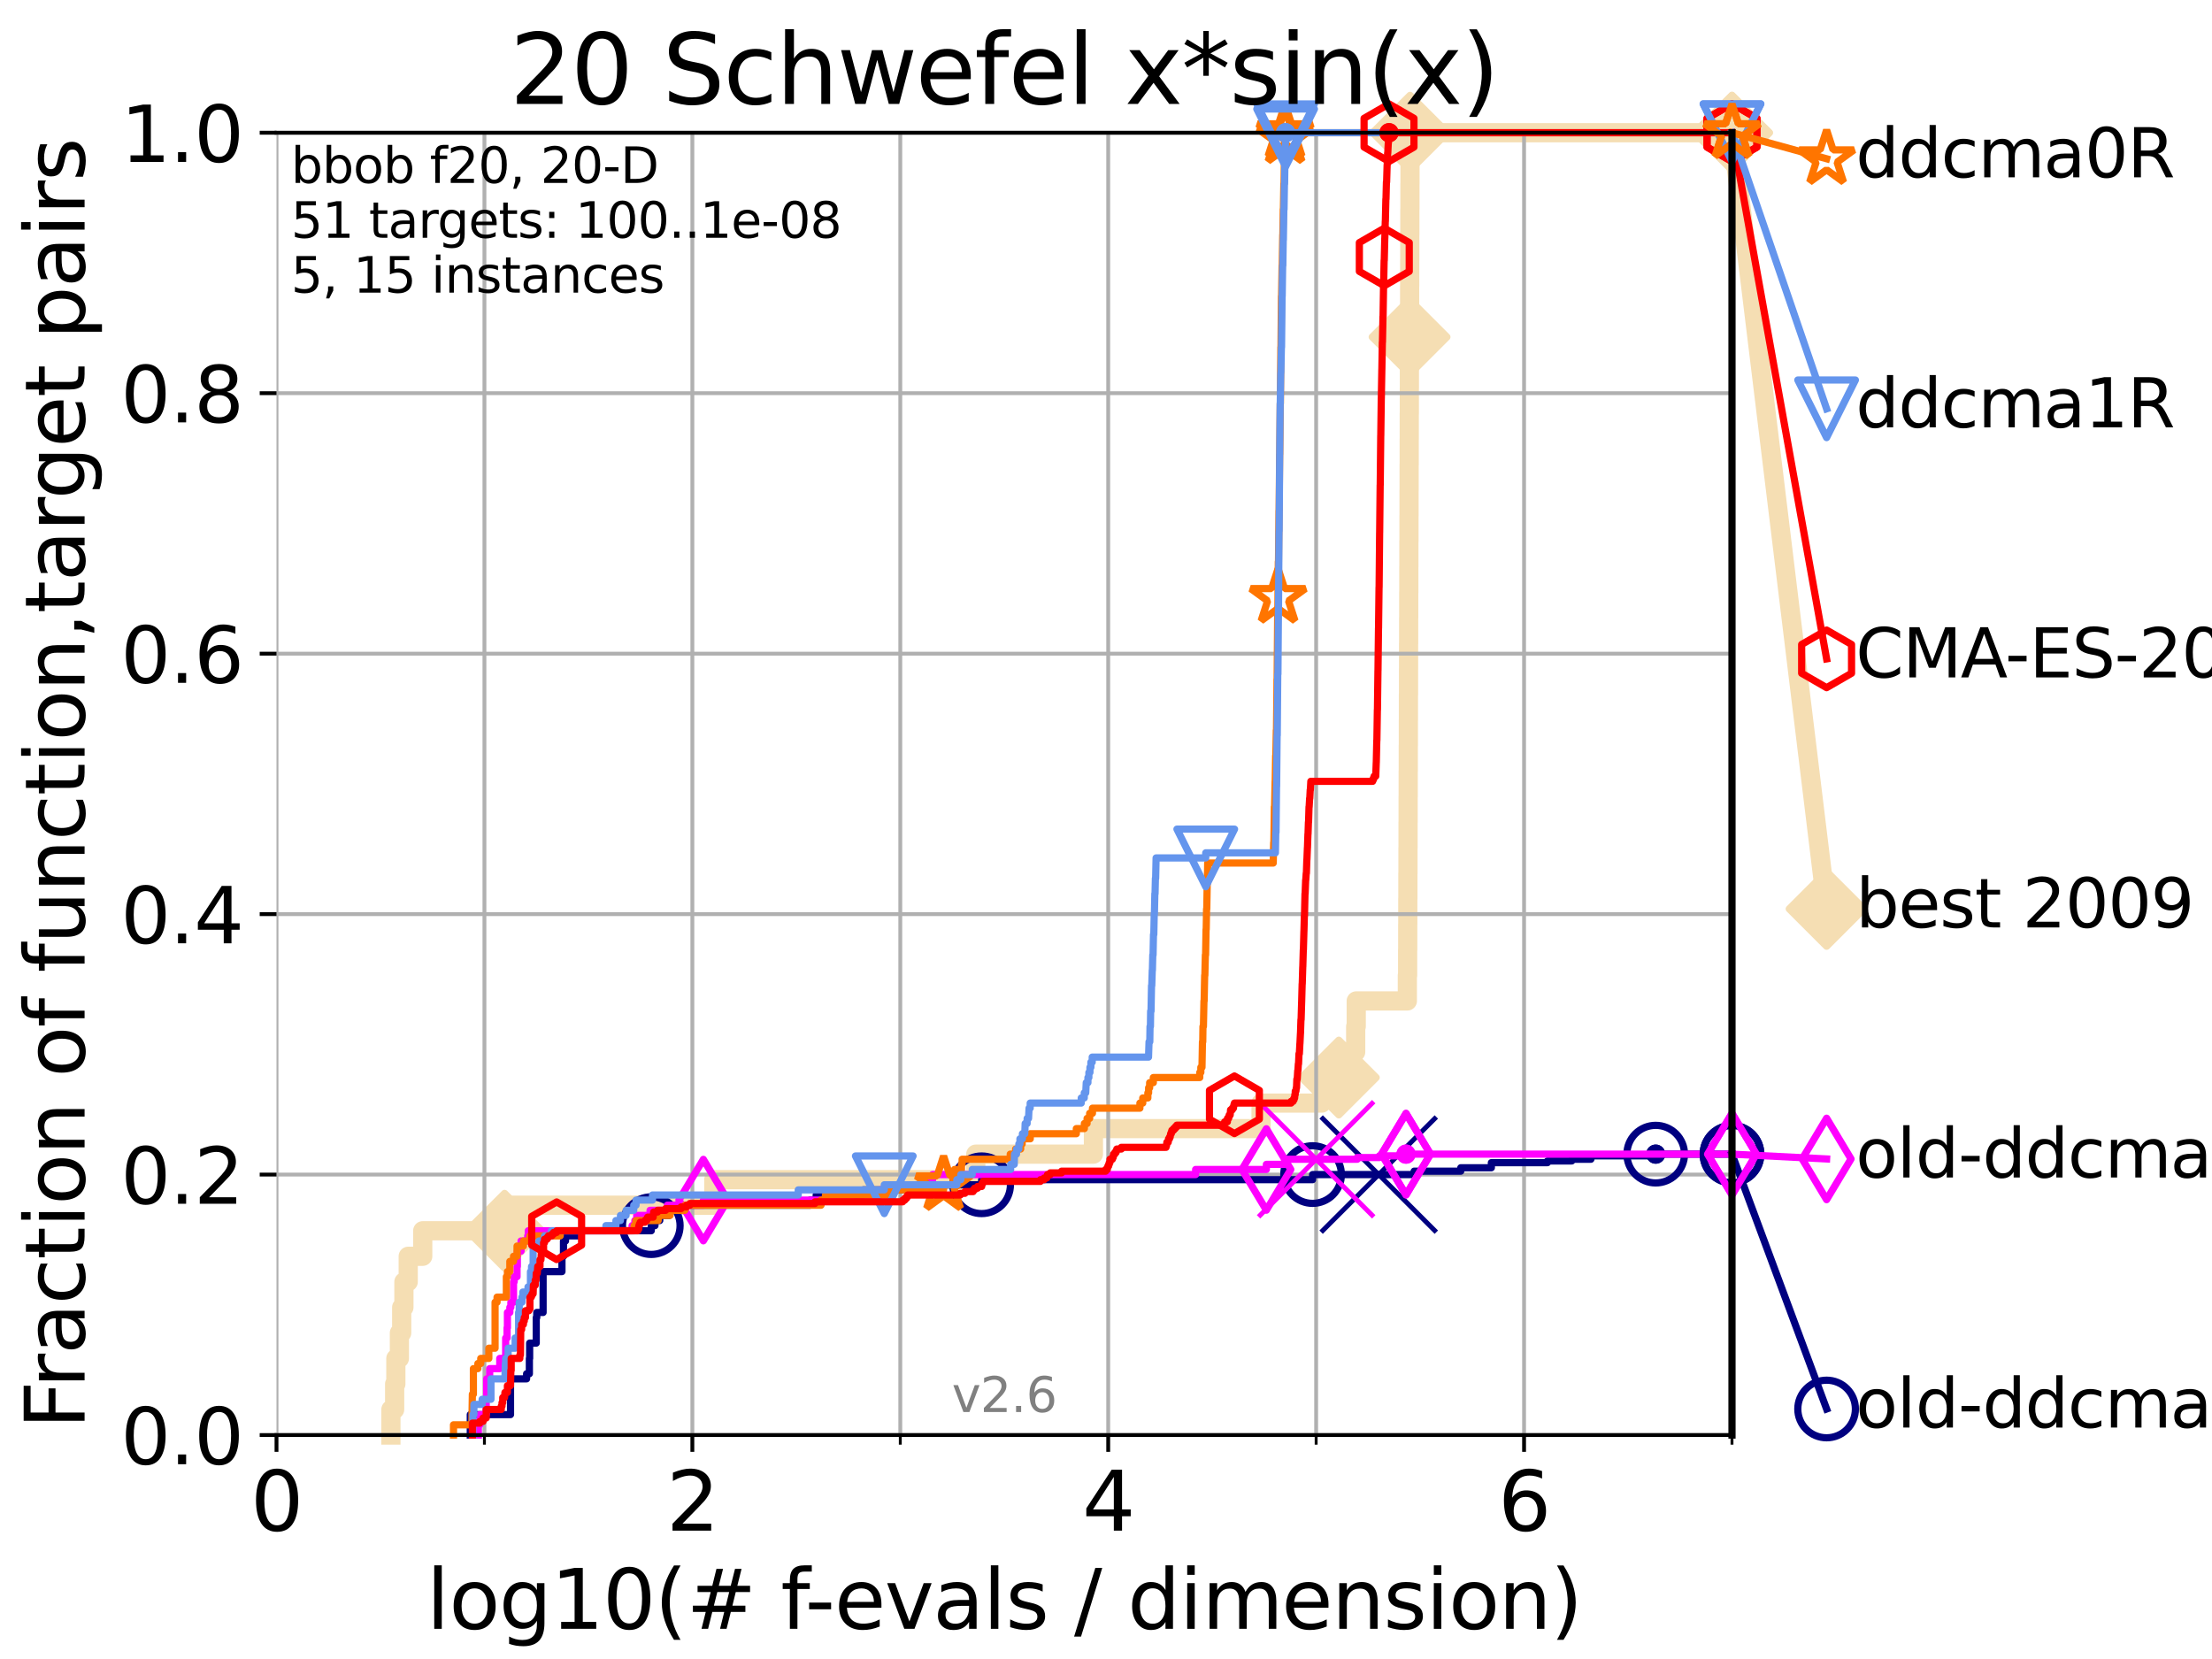 <?xml version="1.0" encoding="utf-8" standalone="no"?>
<!DOCTYPE svg PUBLIC "-//W3C//DTD SVG 1.1//EN"
  "http://www.w3.org/Graphics/SVG/1.1/DTD/svg11.dtd">
<svg xmlns:xlink="http://www.w3.org/1999/xlink" width="460.8pt" height="345.6pt" viewBox="0 0 460.8 345.6" xmlns="http://www.w3.org/2000/svg" version="1.1">
 <defs>
  <style type="text/css">*{stroke-linejoin: round; stroke-linecap: butt}</style>
 </defs>
 <g id="figure_1">
  <g id="patch_1">
   <path d="M 0 345.6 
L 460.8 345.6 
L 460.8 0 
L 0 0 
z
" style="fill: #ffffff"/>
  </g>
  <g id="axes_1">
   <g id="patch_2">
    <path d="M 57.6 298.944 
L 360.806 298.944 
L 360.806 27.648 
L 57.6 27.648 
z
" style="fill: #ffffff"/>
   </g>
   <g id="line2d_1">
    <path d="M 81.433 298.944 
L 81.433 293.624 
L 82.212 293.624 
L 82.212 288.305 
L 82.464 288.305 
L 82.464 282.985 
L 83.202 282.985 
L 83.202 277.666 
L 83.678 277.666 
L 83.678 272.346 
L 84.143 272.346 
L 84.143 267.027 
L 85.039 267.027 
L 85.039 261.707 
L 88.063 261.707 
L 88.063 256.388 
L 105.113 256.388 
L 105.113 251.068 
L 148.697 251.068 
L 148.697 245.749 
L 203.275 245.749 
L 203.275 240.429 
L 227.78 240.429 
L 227.78 235.11 
L 262.701 235.11 
L 262.701 229.79 
L 275.335 229.79 
L 275.335 224.471 
L 278.898 224.471 
L 278.898 219.151 
L 282.414 219.151 
L 282.414 213.832 
L 282.528 213.832 
L 282.528 208.512 
L 293.177 208.512 
L 293.177 203.192 
L 293.235 203.192 
L 293.235 197.873 
L 293.255 197.873 
L 293.255 192.553 
L 293.269 192.553 
L 293.269 187.234 
L 293.287 187.234 
L 293.287 181.914 
L 293.306 181.914 
L 293.306 176.595 
L 293.321 176.595 
L 293.321 171.275 
L 293.336 171.275 
L 293.336 165.956 
L 293.353 165.956 
L 293.353 160.636 
L 293.369 160.636 
L 293.369 155.317 
L 293.386 155.317 
L 293.386 149.997 
L 293.401 149.997 
L 293.401 144.678 
L 293.421 144.678 
L 293.421 139.358 
L 293.433 139.358 
L 293.433 134.039 
L 293.449 134.039 
L 293.449 128.719 
L 293.463 128.719 
L 293.463 123.4 
L 293.48 123.4 
L 293.48 118.08 
L 293.494 118.08 
L 293.494 112.76 
L 293.514 112.76 
L 293.514 107.441 
L 293.528 107.441 
L 293.528 102.121 
L 293.544 102.121 
L 293.544 96.802 
L 293.56 96.802 
L 293.56 91.482 
L 293.573 91.482 
L 293.573 86.163 
L 293.588 86.163 
L 293.588 80.843 
L 293.603 80.843 
L 293.603 75.524 
L 293.616 75.524 
L 293.616 70.204 
L 293.636 70.204 
L 293.636 64.885 
L 293.651 64.885 
L 293.651 59.565 
L 293.665 59.565 
L 293.665 54.246 
L 293.681 54.246 
L 293.681 48.926 
L 293.696 48.926 
L 293.696 43.607 
L 293.714 43.607 
L 293.714 38.287 
L 293.727 38.287 
L 293.727 32.968 
L 293.743 32.968 
L 293.743 27.648 
L 360.806 27.648 
" style="fill: none; stroke: #f5deb3; stroke-width: 4; stroke-linecap: square"/>
   </g>
   <g id="line2d_2">
    <defs>
     <path id="m52400eb0b7" d="M -0 7.778 
L 7.778 0 
L 0 -7.778 
L -7.778 -0 
z
" style="stroke: #f5deb3; stroke-width: 1.5; stroke-linejoin: miter"/>
    </defs>
    <g>
     <use xlink:href="#m52400eb0b7" x="105.113" y="256.388" style="fill: #f5deb3; stroke: #f5deb3; stroke-width: 1.5; stroke-linejoin: miter"/>
     <use xlink:href="#m52400eb0b7" x="278.898" y="224.471" style="fill: #f5deb3; stroke: #f5deb3; stroke-width: 1.5; stroke-linejoin: miter"/>
     <use xlink:href="#m52400eb0b7" x="293.636" y="70.204" style="fill: #f5deb3; stroke: #f5deb3; stroke-width: 1.5; stroke-linejoin: miter"/>
     <use xlink:href="#m52400eb0b7" x="293.743" y="27.648" style="fill: #f5deb3; stroke: #f5deb3; stroke-width: 1.5; stroke-linejoin: miter"/>
     <use xlink:href="#m52400eb0b7" x="360.806" y="27.648" style="fill: #f5deb3; stroke: #f5deb3; stroke-width: 1.5; stroke-linejoin: miter"/>
    </g>
   </g>
   <g id="line2d_3">
    <path style="fill: none; stroke: #f5deb3; stroke-width: 4; stroke-linecap: square"/>
    <g/>
   </g>
   <g id="line2d_4">
    <path d="M 360.806 27.648 
L 380.515 189.34 
" style="fill: none; stroke: #f5deb3; stroke-width: 4; stroke-linecap: square"/>
    <g>
     <use xlink:href="#m52400eb0b7" x="360.806" y="27.648" style="fill: #f5deb3; stroke: #f5deb3; stroke-width: 1.5; stroke-linejoin: miter"/>
     <use xlink:href="#m52400eb0b7" x="380.515" y="189.34" style="fill: #f5deb3; stroke: #f5deb3; stroke-width: 1.5; stroke-linejoin: miter"/>
    </g>
   </g>
   <g id="matplotlib.axis_1">
    <g id="xtick_1">
     <g id="line2d_5">
      <path d="M 57.6 298.944 
L 57.6 27.648 
" clip-path="url(#pac32d49cb8)" style="fill: none; stroke: #b0b0b0; stroke-width: 0.8; stroke-linecap: square"/>
     </g>
     <g id="line2d_6">
      <defs>
       <path id="meaeacc77f1" d="M 0 0 
L 0 3.5 
" style="stroke: #000000; stroke-width: 0.8"/>
      </defs>
      <g>
       <use xlink:href="#meaeacc77f1" x="57.6" y="298.944" style="stroke: #000000; stroke-width: 0.8"/>
      </g>
     </g>
     <g id="text_1">
      <!-- 0 -->
      <g transform="translate(52.192 318.861)scale(0.17 -0.17)">
       <defs>
        <path id="DejaVuSans-30" d="M 2034 4250 
Q 1547 4250 1301 3770 
Q 1056 3291 1056 2328 
Q 1056 1369 1301 889 
Q 1547 409 2034 409 
Q 2525 409 2770 889 
Q 3016 1369 3016 2328 
Q 3016 3291 2770 3770 
Q 2525 4250 2034 4250 
z
M 2034 4750 
Q 2819 4750 3233 4129 
Q 3647 3509 3647 2328 
Q 3647 1150 3233 529 
Q 2819 -91 2034 -91 
Q 1250 -91 836 529 
Q 422 1150 422 2328 
Q 422 3509 836 4129 
Q 1250 4750 2034 4750 
z
" transform="scale(0.016)"/>
       </defs>
       <use xlink:href="#DejaVuSans-30"/>
      </g>
     </g>
    </g>
    <g id="xtick_2">
     <g id="line2d_7">
      <path d="M 144.23 298.944 
L 144.23 27.648 
" clip-path="url(#pac32d49cb8)" style="fill: none; stroke: #b0b0b0; stroke-width: 0.8; stroke-linecap: square"/>
     </g>
     <g id="line2d_8">
      <g>
       <use xlink:href="#meaeacc77f1" x="144.23" y="298.944" style="stroke: #000000; stroke-width: 0.8"/>
      </g>
     </g>
     <g id="text_2">
      <!-- 2 -->
      <g transform="translate(138.822 318.861)scale(0.17 -0.17)">
       <defs>
        <path id="DejaVuSans-32" d="M 1228 531 
L 3431 531 
L 3431 0 
L 469 0 
L 469 531 
Q 828 903 1448 1529 
Q 2069 2156 2228 2338 
Q 2531 2678 2651 2914 
Q 2772 3150 2772 3378 
Q 2772 3750 2511 3984 
Q 2250 4219 1831 4219 
Q 1534 4219 1204 4116 
Q 875 4013 500 3803 
L 500 4441 
Q 881 4594 1212 4672 
Q 1544 4750 1819 4750 
Q 2544 4750 2975 4387 
Q 3406 4025 3406 3419 
Q 3406 3131 3298 2873 
Q 3191 2616 2906 2266 
Q 2828 2175 2409 1742 
Q 1991 1309 1228 531 
z
" transform="scale(0.016)"/>
       </defs>
       <use xlink:href="#DejaVuSans-32"/>
      </g>
     </g>
    </g>
    <g id="xtick_3">
     <g id="line2d_9">
      <path d="M 230.861 298.944 
L 230.861 27.648 
" clip-path="url(#pac32d49cb8)" style="fill: none; stroke: #b0b0b0; stroke-width: 0.8; stroke-linecap: square"/>
     </g>
     <g id="line2d_10">
      <g>
       <use xlink:href="#meaeacc77f1" x="230.861" y="298.944" style="stroke: #000000; stroke-width: 0.8"/>
      </g>
     </g>
     <g id="text_3">
      <!-- 4 -->
      <g transform="translate(225.453 318.861)scale(0.17 -0.17)">
       <defs>
        <path id="DejaVuSans-34" d="M 2419 4116 
L 825 1625 
L 2419 1625 
L 2419 4116 
z
M 2253 4666 
L 3047 4666 
L 3047 1625 
L 3713 1625 
L 3713 1100 
L 3047 1100 
L 3047 0 
L 2419 0 
L 2419 1100 
L 313 1100 
L 313 1709 
L 2253 4666 
z
" transform="scale(0.016)"/>
       </defs>
       <use xlink:href="#DejaVuSans-34"/>
      </g>
     </g>
    </g>
    <g id="xtick_4">
     <g id="line2d_11">
      <path d="M 317.491 298.944 
L 317.491 27.648 
" clip-path="url(#pac32d49cb8)" style="fill: none; stroke: #b0b0b0; stroke-width: 0.8; stroke-linecap: square"/>
     </g>
     <g id="line2d_12">
      <g>
       <use xlink:href="#meaeacc77f1" x="317.491" y="298.944" style="stroke: #000000; stroke-width: 0.8"/>
      </g>
     </g>
     <g id="text_4">
      <!-- 6 -->
      <g transform="translate(312.083 318.861)scale(0.17 -0.17)">
       <defs>
        <path id="DejaVuSans-36" d="M 2113 2584 
Q 1688 2584 1439 2293 
Q 1191 2003 1191 1497 
Q 1191 994 1439 701 
Q 1688 409 2113 409 
Q 2538 409 2786 701 
Q 3034 994 3034 1497 
Q 3034 2003 2786 2293 
Q 2538 2584 2113 2584 
z
M 3366 4563 
L 3366 3988 
Q 3128 4100 2886 4159 
Q 2644 4219 2406 4219 
Q 1781 4219 1451 3797 
Q 1122 3375 1075 2522 
Q 1259 2794 1537 2939 
Q 1816 3084 2150 3084 
Q 2853 3084 3261 2657 
Q 3669 2231 3669 1497 
Q 3669 778 3244 343 
Q 2819 -91 2113 -91 
Q 1303 -91 875 529 
Q 447 1150 447 2328 
Q 447 3434 972 4092 
Q 1497 4750 2381 4750 
Q 2619 4750 2861 4703 
Q 3103 4656 3366 4563 
z
" transform="scale(0.016)"/>
       </defs>
       <use xlink:href="#DejaVuSans-36"/>
      </g>
     </g>
    </g>
    <g id="xtick_5">
     <g id="line2d_13">
      <path d="M 100.915 298.944 
L 100.915 27.648 
" clip-path="url(#pac32d49cb8)" style="fill: none; stroke: #b0b0b0; stroke-width: 0.8; stroke-linecap: square"/>
     </g>
     <g id="line2d_14">
      <defs>
       <path id="m2744e159d6" d="M 0 0 
L 0 2 
" style="stroke: #000000; stroke-width: 0.6"/>
      </defs>
      <g>
       <use xlink:href="#m2744e159d6" x="100.915" y="298.944" style="stroke: #000000; stroke-width: 0.6"/>
      </g>
     </g>
    </g>
    <g id="xtick_6">
     <g id="line2d_15">
      <path d="M 187.546 298.944 
L 187.546 27.648 
" clip-path="url(#pac32d49cb8)" style="fill: none; stroke: #b0b0b0; stroke-width: 0.8; stroke-linecap: square"/>
     </g>
     <g id="line2d_16">
      <g>
       <use xlink:href="#m2744e159d6" x="187.546" y="298.944" style="stroke: #000000; stroke-width: 0.6"/>
      </g>
     </g>
    </g>
    <g id="xtick_7">
     <g id="line2d_17">
      <path d="M 274.176 298.944 
L 274.176 27.648 
" clip-path="url(#pac32d49cb8)" style="fill: none; stroke: #b0b0b0; stroke-width: 0.8; stroke-linecap: square"/>
     </g>
     <g id="line2d_18">
      <g>
       <use xlink:href="#m2744e159d6" x="274.176" y="298.944" style="stroke: #000000; stroke-width: 0.6"/>
      </g>
     </g>
    </g>
    <g id="xtick_8">
     <g id="line2d_19">
      <path d="M 360.806 298.944 
L 360.806 27.648 
" clip-path="url(#pac32d49cb8)" style="fill: none; stroke: #b0b0b0; stroke-width: 0.8; stroke-linecap: square"/>
     </g>
     <g id="line2d_20">
      <g>
       <use xlink:href="#m2744e159d6" x="360.806" y="298.944" style="stroke: #000000; stroke-width: 0.6"/>
      </g>
     </g>
    </g>
    <g id="text_5">
     <!-- log10(# f-evals / dimension) -->
     <g transform="translate(88.823 339.314)scale(0.17 -0.17)">
      <defs>
       <path id="DejaVuSans-6c" d="M 603 4863 
L 1178 4863 
L 1178 0 
L 603 0 
L 603 4863 
z
" transform="scale(0.016)"/>
       <path id="DejaVuSans-6f" d="M 1959 3097 
Q 1497 3097 1228 2736 
Q 959 2375 959 1747 
Q 959 1119 1226 758 
Q 1494 397 1959 397 
Q 2419 397 2687 759 
Q 2956 1122 2956 1747 
Q 2956 2369 2687 2733 
Q 2419 3097 1959 3097 
z
M 1959 3584 
Q 2709 3584 3137 3096 
Q 3566 2609 3566 1747 
Q 3566 888 3137 398 
Q 2709 -91 1959 -91 
Q 1206 -91 779 398 
Q 353 888 353 1747 
Q 353 2609 779 3096 
Q 1206 3584 1959 3584 
z
" transform="scale(0.016)"/>
       <path id="DejaVuSans-67" d="M 2906 1791 
Q 2906 2416 2648 2759 
Q 2391 3103 1925 3103 
Q 1463 3103 1205 2759 
Q 947 2416 947 1791 
Q 947 1169 1205 825 
Q 1463 481 1925 481 
Q 2391 481 2648 825 
Q 2906 1169 2906 1791 
z
M 3481 434 
Q 3481 -459 3084 -895 
Q 2688 -1331 1869 -1331 
Q 1566 -1331 1297 -1286 
Q 1028 -1241 775 -1147 
L 775 -588 
Q 1028 -725 1275 -790 
Q 1522 -856 1778 -856 
Q 2344 -856 2625 -561 
Q 2906 -266 2906 331 
L 2906 616 
Q 2728 306 2450 153 
Q 2172 0 1784 0 
Q 1141 0 747 490 
Q 353 981 353 1791 
Q 353 2603 747 3093 
Q 1141 3584 1784 3584 
Q 2172 3584 2450 3431 
Q 2728 3278 2906 2969 
L 2906 3500 
L 3481 3500 
L 3481 434 
z
" transform="scale(0.016)"/>
       <path id="DejaVuSans-31" d="M 794 531 
L 1825 531 
L 1825 4091 
L 703 3866 
L 703 4441 
L 1819 4666 
L 2450 4666 
L 2450 531 
L 3481 531 
L 3481 0 
L 794 0 
L 794 531 
z
" transform="scale(0.016)"/>
       <path id="DejaVuSans-28" d="M 1984 4856 
Q 1566 4138 1362 3434 
Q 1159 2731 1159 2009 
Q 1159 1288 1364 580 
Q 1569 -128 1984 -844 
L 1484 -844 
Q 1016 -109 783 600 
Q 550 1309 550 2009 
Q 550 2706 781 3412 
Q 1013 4119 1484 4856 
L 1984 4856 
z
" transform="scale(0.016)"/>
       <path id="DejaVuSans-23" d="M 3272 2816 
L 2363 2816 
L 2100 1772 
L 3016 1772 
L 3272 2816 
z
M 2803 4594 
L 2478 3297 
L 3391 3297 
L 3719 4594 
L 4219 4594 
L 3897 3297 
L 4872 3297 
L 4872 2816 
L 3775 2816 
L 3519 1772 
L 4513 1772 
L 4513 1294 
L 3397 1294 
L 3072 0 
L 2572 0 
L 2894 1294 
L 1978 1294 
L 1656 0 
L 1153 0 
L 1478 1294 
L 494 1294 
L 494 1772 
L 1594 1772 
L 1856 2816 
L 850 2816 
L 850 3297 
L 1978 3297 
L 2297 4594 
L 2803 4594 
z
" transform="scale(0.016)"/>
       <path id="DejaVuSans-20" transform="scale(0.016)"/>
       <path id="DejaVuSans-66" d="M 2375 4863 
L 2375 4384 
L 1825 4384 
Q 1516 4384 1395 4259 
Q 1275 4134 1275 3809 
L 1275 3500 
L 2222 3500 
L 2222 3053 
L 1275 3053 
L 1275 0 
L 697 0 
L 697 3053 
L 147 3053 
L 147 3500 
L 697 3500 
L 697 3744 
Q 697 4328 969 4595 
Q 1241 4863 1831 4863 
L 2375 4863 
z
" transform="scale(0.016)"/>
       <path id="DejaVuSans-2d" d="M 313 2009 
L 1997 2009 
L 1997 1497 
L 313 1497 
L 313 2009 
z
" transform="scale(0.016)"/>
       <path id="DejaVuSans-65" d="M 3597 1894 
L 3597 1613 
L 953 1613 
Q 991 1019 1311 708 
Q 1631 397 2203 397 
Q 2534 397 2845 478 
Q 3156 559 3463 722 
L 3463 178 
Q 3153 47 2828 -22 
Q 2503 -91 2169 -91 
Q 1331 -91 842 396 
Q 353 884 353 1716 
Q 353 2575 817 3079 
Q 1281 3584 2069 3584 
Q 2775 3584 3186 3129 
Q 3597 2675 3597 1894 
z
M 3022 2063 
Q 3016 2534 2758 2815 
Q 2500 3097 2075 3097 
Q 1594 3097 1305 2825 
Q 1016 2553 972 2059 
L 3022 2063 
z
" transform="scale(0.016)"/>
       <path id="DejaVuSans-76" d="M 191 3500 
L 800 3500 
L 1894 563 
L 2988 3500 
L 3597 3500 
L 2284 0 
L 1503 0 
L 191 3500 
z
" transform="scale(0.016)"/>
       <path id="DejaVuSans-61" d="M 2194 1759 
Q 1497 1759 1228 1600 
Q 959 1441 959 1056 
Q 959 750 1161 570 
Q 1363 391 1709 391 
Q 2188 391 2477 730 
Q 2766 1069 2766 1631 
L 2766 1759 
L 2194 1759 
z
M 3341 1997 
L 3341 0 
L 2766 0 
L 2766 531 
Q 2569 213 2275 61 
Q 1981 -91 1556 -91 
Q 1019 -91 701 211 
Q 384 513 384 1019 
Q 384 1609 779 1909 
Q 1175 2209 1959 2209 
L 2766 2209 
L 2766 2266 
Q 2766 2663 2505 2880 
Q 2244 3097 1772 3097 
Q 1472 3097 1187 3025 
Q 903 2953 641 2809 
L 641 3341 
Q 956 3463 1253 3523 
Q 1550 3584 1831 3584 
Q 2591 3584 2966 3190 
Q 3341 2797 3341 1997 
z
" transform="scale(0.016)"/>
       <path id="DejaVuSans-73" d="M 2834 3397 
L 2834 2853 
Q 2591 2978 2328 3040 
Q 2066 3103 1784 3103 
Q 1356 3103 1142 2972 
Q 928 2841 928 2578 
Q 928 2378 1081 2264 
Q 1234 2150 1697 2047 
L 1894 2003 
Q 2506 1872 2764 1633 
Q 3022 1394 3022 966 
Q 3022 478 2636 193 
Q 2250 -91 1575 -91 
Q 1294 -91 989 -36 
Q 684 19 347 128 
L 347 722 
Q 666 556 975 473 
Q 1284 391 1588 391 
Q 1994 391 2212 530 
Q 2431 669 2431 922 
Q 2431 1156 2273 1281 
Q 2116 1406 1581 1522 
L 1381 1569 
Q 847 1681 609 1914 
Q 372 2147 372 2553 
Q 372 3047 722 3315 
Q 1072 3584 1716 3584 
Q 2034 3584 2315 3537 
Q 2597 3491 2834 3397 
z
" transform="scale(0.016)"/>
       <path id="DejaVuSans-2f" d="M 1625 4666 
L 2156 4666 
L 531 -594 
L 0 -594 
L 1625 4666 
z
" transform="scale(0.016)"/>
       <path id="DejaVuSans-64" d="M 2906 2969 
L 2906 4863 
L 3481 4863 
L 3481 0 
L 2906 0 
L 2906 525 
Q 2725 213 2448 61 
Q 2172 -91 1784 -91 
Q 1150 -91 751 415 
Q 353 922 353 1747 
Q 353 2572 751 3078 
Q 1150 3584 1784 3584 
Q 2172 3584 2448 3432 
Q 2725 3281 2906 2969 
z
M 947 1747 
Q 947 1113 1208 752 
Q 1469 391 1925 391 
Q 2381 391 2643 752 
Q 2906 1113 2906 1747 
Q 2906 2381 2643 2742 
Q 2381 3103 1925 3103 
Q 1469 3103 1208 2742 
Q 947 2381 947 1747 
z
" transform="scale(0.016)"/>
       <path id="DejaVuSans-69" d="M 603 3500 
L 1178 3500 
L 1178 0 
L 603 0 
L 603 3500 
z
M 603 4863 
L 1178 4863 
L 1178 4134 
L 603 4134 
L 603 4863 
z
" transform="scale(0.016)"/>
       <path id="DejaVuSans-6d" d="M 3328 2828 
Q 3544 3216 3844 3400 
Q 4144 3584 4550 3584 
Q 5097 3584 5394 3201 
Q 5691 2819 5691 2113 
L 5691 0 
L 5113 0 
L 5113 2094 
Q 5113 2597 4934 2840 
Q 4756 3084 4391 3084 
Q 3944 3084 3684 2787 
Q 3425 2491 3425 1978 
L 3425 0 
L 2847 0 
L 2847 2094 
Q 2847 2600 2669 2842 
Q 2491 3084 2119 3084 
Q 1678 3084 1418 2786 
Q 1159 2488 1159 1978 
L 1159 0 
L 581 0 
L 581 3500 
L 1159 3500 
L 1159 2956 
Q 1356 3278 1631 3431 
Q 1906 3584 2284 3584 
Q 2666 3584 2933 3390 
Q 3200 3197 3328 2828 
z
" transform="scale(0.016)"/>
       <path id="DejaVuSans-6e" d="M 3513 2113 
L 3513 0 
L 2938 0 
L 2938 2094 
Q 2938 2591 2744 2837 
Q 2550 3084 2163 3084 
Q 1697 3084 1428 2787 
Q 1159 2491 1159 1978 
L 1159 0 
L 581 0 
L 581 3500 
L 1159 3500 
L 1159 2956 
Q 1366 3272 1645 3428 
Q 1925 3584 2291 3584 
Q 2894 3584 3203 3211 
Q 3513 2838 3513 2113 
z
" transform="scale(0.016)"/>
       <path id="DejaVuSans-29" d="M 513 4856 
L 1013 4856 
Q 1481 4119 1714 3412 
Q 1947 2706 1947 2009 
Q 1947 1309 1714 600 
Q 1481 -109 1013 -844 
L 513 -844 
Q 928 -128 1133 580 
Q 1338 1288 1338 2009 
Q 1338 2731 1133 3434 
Q 928 4138 513 4856 
z
" transform="scale(0.016)"/>
      </defs>
      <use xlink:href="#DejaVuSans-6c"/>
      <use xlink:href="#DejaVuSans-6f" x="27.783"/>
      <use xlink:href="#DejaVuSans-67" x="88.965"/>
      <use xlink:href="#DejaVuSans-31" x="152.441"/>
      <use xlink:href="#DejaVuSans-30" x="216.064"/>
      <use xlink:href="#DejaVuSans-28" x="279.688"/>
      <use xlink:href="#DejaVuSans-23" x="318.701"/>
      <use xlink:href="#DejaVuSans-20" x="402.49"/>
      <use xlink:href="#DejaVuSans-66" x="434.277"/>
      <use xlink:href="#DejaVuSans-2d" x="463.982"/>
      <use xlink:href="#DejaVuSans-65" x="500.066"/>
      <use xlink:href="#DejaVuSans-76" x="561.59"/>
      <use xlink:href="#DejaVuSans-61" x="620.77"/>
      <use xlink:href="#DejaVuSans-6c" x="682.049"/>
      <use xlink:href="#DejaVuSans-73" x="709.832"/>
      <use xlink:href="#DejaVuSans-20" x="761.932"/>
      <use xlink:href="#DejaVuSans-2f" x="793.719"/>
      <use xlink:href="#DejaVuSans-20" x="827.41"/>
      <use xlink:href="#DejaVuSans-64" x="859.197"/>
      <use xlink:href="#DejaVuSans-69" x="922.674"/>
      <use xlink:href="#DejaVuSans-6d" x="950.457"/>
      <use xlink:href="#DejaVuSans-65" x="1047.869"/>
      <use xlink:href="#DejaVuSans-6e" x="1109.393"/>
      <use xlink:href="#DejaVuSans-73" x="1172.771"/>
      <use xlink:href="#DejaVuSans-69" x="1224.871"/>
      <use xlink:href="#DejaVuSans-6f" x="1252.654"/>
      <use xlink:href="#DejaVuSans-6e" x="1313.836"/>
      <use xlink:href="#DejaVuSans-29" x="1377.215"/>
     </g>
    </g>
   </g>
   <g id="matplotlib.axis_2">
    <g id="ytick_1">
     <g id="line2d_21">
      <path d="M 57.6 298.944 
L 360.806 298.944 
" clip-path="url(#pac32d49cb8)" style="fill: none; stroke: #b0b0b0; stroke-width: 0.8; stroke-linecap: square"/>
     </g>
     <g id="line2d_22">
      <defs>
       <path id="m7db29c8482" d="M 0 0 
L -3.5 0 
" style="stroke: #000000; stroke-width: 0.8"/>
      </defs>
      <g>
       <use xlink:href="#m7db29c8482" x="57.6" y="298.944" style="stroke: #000000; stroke-width: 0.8"/>
      </g>
     </g>
     <g id="text_6">
      <!-- 0.0 -->
      <g transform="translate(25.155 305.023)scale(0.16 -0.16)">
       <defs>
        <path id="DejaVuSans-2e" d="M 684 794 
L 1344 794 
L 1344 0 
L 684 0 
L 684 794 
z
" transform="scale(0.016)"/>
       </defs>
       <use xlink:href="#DejaVuSans-30"/>
       <use xlink:href="#DejaVuSans-2e" x="63.623"/>
       <use xlink:href="#DejaVuSans-30" x="95.41"/>
      </g>
     </g>
    </g>
    <g id="ytick_2">
     <g id="line2d_23">
      <path d="M 57.6 244.685 
L 360.806 244.685 
" clip-path="url(#pac32d49cb8)" style="fill: none; stroke: #b0b0b0; stroke-width: 0.8; stroke-linecap: square"/>
     </g>
     <g id="line2d_24">
      <g>
       <use xlink:href="#m7db29c8482" x="57.6" y="244.685" style="stroke: #000000; stroke-width: 0.8"/>
      </g>
     </g>
     <g id="text_7">
      <!-- 0.2 -->
      <g transform="translate(25.155 250.764)scale(0.16 -0.16)">
       <use xlink:href="#DejaVuSans-30"/>
       <use xlink:href="#DejaVuSans-2e" x="63.623"/>
       <use xlink:href="#DejaVuSans-32" x="95.41"/>
      </g>
     </g>
    </g>
    <g id="ytick_3">
     <g id="line2d_25">
      <path d="M 57.6 190.426 
L 360.806 190.426 
" clip-path="url(#pac32d49cb8)" style="fill: none; stroke: #b0b0b0; stroke-width: 0.8; stroke-linecap: square"/>
     </g>
     <g id="line2d_26">
      <g>
       <use xlink:href="#m7db29c8482" x="57.6" y="190.426" style="stroke: #000000; stroke-width: 0.8"/>
      </g>
     </g>
     <g id="text_8">
      <!-- 0.4 -->
      <g transform="translate(25.155 196.504)scale(0.16 -0.16)">
       <use xlink:href="#DejaVuSans-30"/>
       <use xlink:href="#DejaVuSans-2e" x="63.623"/>
       <use xlink:href="#DejaVuSans-34" x="95.41"/>
      </g>
     </g>
    </g>
    <g id="ytick_4">
     <g id="line2d_27">
      <path d="M 57.6 136.166 
L 360.806 136.166 
" clip-path="url(#pac32d49cb8)" style="fill: none; stroke: #b0b0b0; stroke-width: 0.8; stroke-linecap: square"/>
     </g>
     <g id="line2d_28">
      <g>
       <use xlink:href="#m7db29c8482" x="57.6" y="136.166" style="stroke: #000000; stroke-width: 0.8"/>
      </g>
     </g>
     <g id="text_9">
      <!-- 0.6 -->
      <g transform="translate(25.155 142.245)scale(0.16 -0.16)">
       <use xlink:href="#DejaVuSans-30"/>
       <use xlink:href="#DejaVuSans-2e" x="63.623"/>
       <use xlink:href="#DejaVuSans-36" x="95.41"/>
      </g>
     </g>
    </g>
    <g id="ytick_5">
     <g id="line2d_29">
      <path d="M 57.6 81.907 
L 360.806 81.907 
" clip-path="url(#pac32d49cb8)" style="fill: none; stroke: #b0b0b0; stroke-width: 0.8; stroke-linecap: square"/>
     </g>
     <g id="line2d_30">
      <g>
       <use xlink:href="#m7db29c8482" x="57.6" y="81.907" style="stroke: #000000; stroke-width: 0.8"/>
      </g>
     </g>
     <g id="text_10">
      <!-- 0.8 -->
      <g transform="translate(25.155 87.986)scale(0.16 -0.16)">
       <defs>
        <path id="DejaVuSans-38" d="M 2034 2216 
Q 1584 2216 1326 1975 
Q 1069 1734 1069 1313 
Q 1069 891 1326 650 
Q 1584 409 2034 409 
Q 2484 409 2743 651 
Q 3003 894 3003 1313 
Q 3003 1734 2745 1975 
Q 2488 2216 2034 2216 
z
M 1403 2484 
Q 997 2584 770 2862 
Q 544 3141 544 3541 
Q 544 4100 942 4425 
Q 1341 4750 2034 4750 
Q 2731 4750 3128 4425 
Q 3525 4100 3525 3541 
Q 3525 3141 3298 2862 
Q 3072 2584 2669 2484 
Q 3125 2378 3379 2068 
Q 3634 1759 3634 1313 
Q 3634 634 3220 271 
Q 2806 -91 2034 -91 
Q 1263 -91 848 271 
Q 434 634 434 1313 
Q 434 1759 690 2068 
Q 947 2378 1403 2484 
z
M 1172 3481 
Q 1172 3119 1398 2916 
Q 1625 2713 2034 2713 
Q 2441 2713 2670 2916 
Q 2900 3119 2900 3481 
Q 2900 3844 2670 4047 
Q 2441 4250 2034 4250 
Q 1625 4250 1398 4047 
Q 1172 3844 1172 3481 
z
" transform="scale(0.016)"/>
       </defs>
       <use xlink:href="#DejaVuSans-30"/>
       <use xlink:href="#DejaVuSans-2e" x="63.623"/>
       <use xlink:href="#DejaVuSans-38" x="95.41"/>
      </g>
     </g>
    </g>
    <g id="ytick_6">
     <g id="line2d_31">
      <path d="M 57.6 27.648 
L 360.806 27.648 
" clip-path="url(#pac32d49cb8)" style="fill: none; stroke: #b0b0b0; stroke-width: 0.8; stroke-linecap: square"/>
     </g>
     <g id="line2d_32">
      <g>
       <use xlink:href="#m7db29c8482" x="57.6" y="27.648" style="stroke: #000000; stroke-width: 0.8"/>
      </g>
     </g>
     <g id="text_11">
      <!-- 1.0 -->
      <g transform="translate(25.155 33.727)scale(0.16 -0.16)">
       <use xlink:href="#DejaVuSans-31"/>
       <use xlink:href="#DejaVuSans-2e" x="63.623"/>
       <use xlink:href="#DejaVuSans-30" x="95.41"/>
      </g>
     </g>
    </g>
    <g id="text_12">
     <!-- Fraction of function,target pairs -->
     <g transform="translate(17.62 297.681)rotate(-90)scale(0.17 -0.17)">
      <defs>
       <path id="DejaVuSans-46" d="M 628 4666 
L 3309 4666 
L 3309 4134 
L 1259 4134 
L 1259 2759 
L 3109 2759 
L 3109 2228 
L 1259 2228 
L 1259 0 
L 628 0 
L 628 4666 
z
" transform="scale(0.016)"/>
       <path id="DejaVuSans-72" d="M 2631 2963 
Q 2534 3019 2420 3045 
Q 2306 3072 2169 3072 
Q 1681 3072 1420 2755 
Q 1159 2438 1159 1844 
L 1159 0 
L 581 0 
L 581 3500 
L 1159 3500 
L 1159 2956 
Q 1341 3275 1631 3429 
Q 1922 3584 2338 3584 
Q 2397 3584 2469 3576 
Q 2541 3569 2628 3553 
L 2631 2963 
z
" transform="scale(0.016)"/>
       <path id="DejaVuSans-63" d="M 3122 3366 
L 3122 2828 
Q 2878 2963 2633 3030 
Q 2388 3097 2138 3097 
Q 1578 3097 1268 2742 
Q 959 2388 959 1747 
Q 959 1106 1268 751 
Q 1578 397 2138 397 
Q 2388 397 2633 464 
Q 2878 531 3122 666 
L 3122 134 
Q 2881 22 2623 -34 
Q 2366 -91 2075 -91 
Q 1284 -91 818 406 
Q 353 903 353 1747 
Q 353 2603 823 3093 
Q 1294 3584 2113 3584 
Q 2378 3584 2631 3529 
Q 2884 3475 3122 3366 
z
" transform="scale(0.016)"/>
       <path id="DejaVuSans-74" d="M 1172 4494 
L 1172 3500 
L 2356 3500 
L 2356 3053 
L 1172 3053 
L 1172 1153 
Q 1172 725 1289 603 
Q 1406 481 1766 481 
L 2356 481 
L 2356 0 
L 1766 0 
Q 1100 0 847 248 
Q 594 497 594 1153 
L 594 3053 
L 172 3053 
L 172 3500 
L 594 3500 
L 594 4494 
L 1172 4494 
z
" transform="scale(0.016)"/>
       <path id="DejaVuSans-75" d="M 544 1381 
L 544 3500 
L 1119 3500 
L 1119 1403 
Q 1119 906 1312 657 
Q 1506 409 1894 409 
Q 2359 409 2629 706 
Q 2900 1003 2900 1516 
L 2900 3500 
L 3475 3500 
L 3475 0 
L 2900 0 
L 2900 538 
Q 2691 219 2414 64 
Q 2138 -91 1772 -91 
Q 1169 -91 856 284 
Q 544 659 544 1381 
z
M 1991 3584 
L 1991 3584 
z
" transform="scale(0.016)"/>
       <path id="DejaVuSans-2c" d="M 750 794 
L 1409 794 
L 1409 256 
L 897 -744 
L 494 -744 
L 750 256 
L 750 794 
z
" transform="scale(0.016)"/>
       <path id="DejaVuSans-70" d="M 1159 525 
L 1159 -1331 
L 581 -1331 
L 581 3500 
L 1159 3500 
L 1159 2969 
Q 1341 3281 1617 3432 
Q 1894 3584 2278 3584 
Q 2916 3584 3314 3078 
Q 3713 2572 3713 1747 
Q 3713 922 3314 415 
Q 2916 -91 2278 -91 
Q 1894 -91 1617 61 
Q 1341 213 1159 525 
z
M 3116 1747 
Q 3116 2381 2855 2742 
Q 2594 3103 2138 3103 
Q 1681 3103 1420 2742 
Q 1159 2381 1159 1747 
Q 1159 1113 1420 752 
Q 1681 391 2138 391 
Q 2594 391 2855 752 
Q 3116 1113 3116 1747 
z
" transform="scale(0.016)"/>
      </defs>
      <use xlink:href="#DejaVuSans-46"/>
      <use xlink:href="#DejaVuSans-72" x="50.27"/>
      <use xlink:href="#DejaVuSans-61" x="91.383"/>
      <use xlink:href="#DejaVuSans-63" x="152.662"/>
      <use xlink:href="#DejaVuSans-74" x="207.643"/>
      <use xlink:href="#DejaVuSans-69" x="246.852"/>
      <use xlink:href="#DejaVuSans-6f" x="274.635"/>
      <use xlink:href="#DejaVuSans-6e" x="335.816"/>
      <use xlink:href="#DejaVuSans-20" x="399.195"/>
      <use xlink:href="#DejaVuSans-6f" x="430.982"/>
      <use xlink:href="#DejaVuSans-66" x="492.164"/>
      <use xlink:href="#DejaVuSans-20" x="527.369"/>
      <use xlink:href="#DejaVuSans-66" x="559.156"/>
      <use xlink:href="#DejaVuSans-75" x="594.361"/>
      <use xlink:href="#DejaVuSans-6e" x="657.74"/>
      <use xlink:href="#DejaVuSans-63" x="721.119"/>
      <use xlink:href="#DejaVuSans-74" x="776.1"/>
      <use xlink:href="#DejaVuSans-69" x="815.309"/>
      <use xlink:href="#DejaVuSans-6f" x="843.092"/>
      <use xlink:href="#DejaVuSans-6e" x="904.273"/>
      <use xlink:href="#DejaVuSans-2c" x="967.652"/>
      <use xlink:href="#DejaVuSans-74" x="999.439"/>
      <use xlink:href="#DejaVuSans-61" x="1038.648"/>
      <use xlink:href="#DejaVuSans-72" x="1099.928"/>
      <use xlink:href="#DejaVuSans-67" x="1139.291"/>
      <use xlink:href="#DejaVuSans-65" x="1202.768"/>
      <use xlink:href="#DejaVuSans-74" x="1264.291"/>
      <use xlink:href="#DejaVuSans-20" x="1303.5"/>
      <use xlink:href="#DejaVuSans-70" x="1335.287"/>
      <use xlink:href="#DejaVuSans-61" x="1398.764"/>
      <use xlink:href="#DejaVuSans-69" x="1460.043"/>
      <use xlink:href="#DejaVuSans-72" x="1487.826"/>
      <use xlink:href="#DejaVuSans-73" x="1528.939"/>
     </g>
    </g>
   </g>
   <g id="line2d_33">
    <defs>
     <path id="mc8bacaba01" d="M 0 1.5 
C 0.398 1.5 0.779 1.342 1.061 1.061 
C 1.342 0.779 1.5 0.398 1.5 0 
C 1.5 -0.398 1.342 -0.779 1.061 -1.061 
C 0.779 -1.342 0.398 -1.5 0 -1.5 
C -0.398 -1.5 -0.779 -1.342 -1.061 -1.061 
C -1.342 -0.779 -1.5 -0.398 -1.5 0 
C -1.5 0.398 -1.342 0.779 -1.061 1.061 
C -0.779 1.342 -0.398 1.5 0 1.5 
z
" style="stroke: #f5deb3"/>
    </defs>
    <g>
     <use xlink:href="#mc8bacaba01" x="293.743" y="27.648" style="fill: #f5deb3; stroke: #f5deb3"/>
     <use xlink:href="#mc8bacaba01" x="293.743" y="27.648" style="fill: #f5deb3; stroke: #f5deb3"/>
    </g>
   </g>
   <g id="line2d_34">
    <defs>
     <path id="ma8b6de6eea" d="M 0 1.5 
C 0.398 1.5 0.779 1.342 1.061 1.061 
C 1.342 0.779 1.5 0.398 1.5 0 
C 1.5 -0.398 1.342 -0.779 1.061 -1.061 
C 0.779 -1.342 0.398 -1.5 0 -1.5 
C -0.398 -1.5 -0.779 -1.342 -1.061 -1.061 
C -1.342 -0.779 -1.5 -0.398 -1.5 0 
C -1.5 0.398 -1.342 0.779 -1.061 1.061 
C -0.779 1.342 -0.398 1.5 0 1.5 
z
" style="stroke: #000080"/>
    </defs>
    <g>
     <use xlink:href="#ma8b6de6eea" x="344.913" y="240.429" style="fill: #000080; stroke: #000080"/>
     <use xlink:href="#ma8b6de6eea" x="344.913" y="240.429" style="fill: #000080; stroke: #000080"/>
    </g>
   </g>
   <g id="line2d_35">
    <path d="M 97.968 298.944 
L 97.968 294.688 
L 106.35 294.688 
L 106.35 287.241 
L 109.698 287.241 
L 109.698 286.177 
L 110.278 286.177 
L 110.278 282.985 
L 110.336 282.985 
L 110.336 279.794 
L 111.709 279.794 
L 111.709 274.474 
L 111.815 274.474 
L 111.815 273.41 
L 113.137 273.41 
L 113.137 264.899 
L 117.068 264.899 
L 117.068 261.707 
L 117.384 261.707 
L 117.384 258.516 
L 117.81 258.516 
L 117.81 257.452 
L 120.584 257.452 
L 120.584 256.388 
L 135.673 256.388 
L 135.673 255.324 
L 136.442 255.324 
L 136.442 254.26 
L 137.44 254.26 
L 137.44 253.196 
L 139.423 253.196 
L 139.423 252.132 
L 139.867 252.132 
L 139.867 251.068 
L 168.735 251.068 
L 168.735 250.004 
L 170.027 250.004 
L 170.027 248.94 
L 179.82 248.94 
L 179.82 247.877 
L 192.335 247.877 
L 192.335 246.813 
L 204.491 246.813 
L 204.491 245.749 
L 273.436 245.749 
L 273.436 244.685 
L 294.599 244.685 
L 294.599 243.976 
L 304.306 243.976 
L 304.306 243.266 
L 310.678 243.266 
L 310.678 242.202 
L 322.371 242.202 
L 322.371 241.848 
L 327.43 241.848 
L 327.43 241.493 
L 331.414 241.493 
L 331.414 240.784 
L 344.913 240.784 
L 344.913 240.429 
L 360.806 240.429 
" style="fill: none; stroke: #000080; stroke-width: 1.5; stroke-linecap: square"/>
   </g>
   <g id="line2d_36">
    <defs>
     <path id="mb56a165341" d="M 0 6 
C 1.591 6 3.117 5.368 4.243 4.243 
C 5.368 3.117 6 1.591 6 0 
C 6 -1.591 5.368 -3.117 4.243 -4.243 
C 3.117 -5.368 1.591 -6 0 -6 
C -1.591 -6 -3.117 -5.368 -4.243 -4.243 
C -5.368 -3.117 -6 -1.591 -6 0 
C -6 1.591 -5.368 3.117 -4.243 4.243 
C -3.117 5.368 -1.591 6 0 6 
z
" style="stroke: #000080; stroke-width: 1.5"/>
    </defs>
    <g>
     <use xlink:href="#mb56a165341" x="135.673" y="255.324" style="fill-opacity: 0; stroke: #000080; stroke-width: 1.5"/>
     <use xlink:href="#mb56a165341" x="204.491" y="246.813" style="fill-opacity: 0; stroke: #000080; stroke-width: 1.5"/>
     <use xlink:href="#mb56a165341" x="273.436" y="244.685" style="fill-opacity: 0; stroke: #000080; stroke-width: 1.5"/>
     <use xlink:href="#mb56a165341" x="344.913" y="240.429" style="fill-opacity: 0; stroke: #000080; stroke-width: 1.5"/>
     <use xlink:href="#mb56a165341" x="360.806" y="240.429" style="fill-opacity: 0; stroke: #000080; stroke-width: 1.5"/>
    </g>
   </g>
   <g id="line2d_37">
    <path style="fill: none; stroke: #000080; stroke-width: 1.5; stroke-linecap: square"/>
    <g/>
   </g>
   <g id="line2d_38">
    <path d="M 287.215 244.685 
" clip-path="url(#pac32d49cb8)" style="fill: none; stroke: #000080; stroke-width: 1.5; stroke-linecap: square"/>
    <defs>
     <path id="m565388caca" d="M -12 12 
L 12 -12 
M -12 -12 
L 12 12 
" style="stroke: #000080"/>
    </defs>
    <g clip-path="url(#pac32d49cb8)">
     <use xlink:href="#m565388caca" x="287.215" y="244.685" style="fill: #000080; stroke: #000080"/>
    </g>
   </g>
   <g id="line2d_39">
    <defs>
     <path id="mef8034dfd8" d="M 0 1.5 
C 0.398 1.5 0.779 1.342 1.061 1.061 
C 1.342 0.779 1.5 0.398 1.5 0 
C 1.5 -0.398 1.342 -0.779 1.061 -1.061 
C 0.779 -1.342 0.398 -1.5 0 -1.5 
C -0.398 -1.5 -0.779 -1.342 -1.061 -1.061 
C -1.342 -0.779 -1.5 -0.398 -1.5 0 
C -1.5 0.398 -1.342 0.779 -1.061 1.061 
C -0.779 1.342 -0.398 1.5 0 1.5 
z
" style="stroke: #ff00ff"/>
    </defs>
    <g>
     <use xlink:href="#mef8034dfd8" x="292.899" y="240.429" style="fill: #ff00ff; stroke: #ff00ff"/>
     <use xlink:href="#mef8034dfd8" x="292.899" y="240.429" style="fill: #ff00ff; stroke: #ff00ff"/>
    </g>
   </g>
   <g id="line2d_40">
    <path d="M 99.651 298.944 
L 99.651 296.816 
L 99.95 296.816 
L 99.95 294.688 
L 101.288 294.688 
L 101.288 291.497 
L 101.38 291.497 
L 101.38 287.241 
L 102.011 287.241 
L 102.011 285.113 
L 104.108 285.113 
L 104.108 282.985 
L 105.337 282.985 
L 105.337 278.73 
L 105.632 278.73 
L 105.632 276.602 
L 105.705 276.602 
L 105.705 273.41 
L 106.209 273.41 
L 106.209 272.346 
L 106.421 272.346 
L 106.421 271.282 
L 106.974 271.282 
L 106.974 267.027 
L 107.11 267.027 
L 107.11 265.963 
L 107.709 265.963 
L 107.709 263.835 
L 107.775 263.835 
L 107.775 260.643 
L 108.543 260.643 
L 108.543 258.516 
L 109.932 258.516 
L 109.932 257.452 
L 110.048 257.452 
L 110.048 256.388 
L 131.674 256.388 
L 131.674 255.324 
L 132.252 255.324 
L 132.252 254.26 
L 132.639 254.26 
L 132.639 253.196 
L 135.419 253.196 
L 135.419 252.132 
L 139.018 252.132 
L 139.018 251.068 
L 146.521 251.068 
L 146.521 250.004 
L 177.242 250.004 
L 177.242 248.94 
L 183.31 248.94 
L 183.31 247.877 
L 185.221 247.877 
L 185.221 246.813 
L 192.22 246.813 
L 192.22 245.749 
L 194.274 245.749 
L 194.274 244.685 
L 249.071 244.685 
L 249.071 243.621 
L 263.806 243.621 
L 263.806 242.557 
L 267.614 242.557 
L 267.614 241.493 
L 282.736 241.493 
L 282.736 241.138 
L 287.349 241.138 
L 287.349 240.784 
L 292.899 240.784 
L 292.899 240.429 
L 360.806 240.429 
" style="fill: none; stroke: #ff00ff; stroke-width: 1.5; stroke-linecap: square"/>
   </g>
   <g id="line2d_41">
    <defs>
     <path id="md498d2945d" d="M -0 8.485 
L 5.091 0 
L 0 -8.485 
L -5.091 -0 
z
" style="stroke: #ff00ff; stroke-width: 1.5; stroke-linejoin: miter"/>
    </defs>
    <g>
     <use xlink:href="#md498d2945d" x="146.521" y="250.004" style="fill-opacity: 0; stroke: #ff00ff; stroke-width: 1.5; stroke-linejoin: miter"/>
     <use xlink:href="#md498d2945d" x="263.806" y="243.621" style="fill-opacity: 0; stroke: #ff00ff; stroke-width: 1.5; stroke-linejoin: miter"/>
     <use xlink:href="#md498d2945d" x="292.899" y="240.429" style="fill-opacity: 0; stroke: #ff00ff; stroke-width: 1.5; stroke-linejoin: miter"/>
     <use xlink:href="#md498d2945d" x="292.899" y="240.429" style="fill-opacity: 0; stroke: #ff00ff; stroke-width: 1.5; stroke-linejoin: miter"/>
     <use xlink:href="#md498d2945d" x="360.806" y="240.429" style="fill-opacity: 0; stroke: #ff00ff; stroke-width: 1.5; stroke-linejoin: miter"/>
    </g>
   </g>
   <g id="line2d_42">
    <path style="fill: none; stroke: #ff00ff; stroke-width: 1.5; stroke-linecap: square"/>
    <g/>
   </g>
   <g id="line2d_43">
    <path d="M 274.176 241.493 
" clip-path="url(#pac32d49cb8)" style="fill: none; stroke: #ff00ff; stroke-width: 1.5; stroke-linecap: square"/>
    <defs>
     <path id="ma7cce37b8f" d="M -12 12 
L 12 -12 
M -12 -12 
L 12 12 
" style="stroke: #ff00ff"/>
    </defs>
    <g clip-path="url(#pac32d49cb8)">
     <use xlink:href="#ma7cce37b8f" x="274.176" y="241.493" style="fill: #ff00ff; stroke: #ff00ff"/>
    </g>
   </g>
   <g id="line2d_44">
    <defs>
     <path id="m982207a38e" d="M 0 1.5 
C 0.398 1.5 0.779 1.342 1.061 1.061 
C 1.342 0.779 1.5 0.398 1.5 0 
C 1.5 -0.398 1.342 -0.779 1.061 -1.061 
C 0.779 -1.342 0.398 -1.5 0 -1.5 
C -0.398 -1.5 -0.779 -1.342 -1.061 -1.061 
C -1.342 -0.779 -1.5 -0.398 -1.5 0 
C -1.5 0.398 -1.342 0.779 -1.061 1.061 
C -0.779 1.342 -0.398 1.5 0 1.5 
z
" style="stroke: #ff7500"/>
    </defs>
    <g>
     <use xlink:href="#m982207a38e" x="267.697" y="27.648" style="fill: #ff7500; stroke: #ff7500"/>
     <use xlink:href="#m982207a38e" x="267.697" y="27.648" style="fill: #ff7500; stroke: #ff7500"/>
    </g>
   </g>
   <g id="line2d_45">
    <path d="M 94.472 298.944 
L 94.472 296.816 
L 98.295 296.816 
L 98.403 290.433 
L 98.617 290.433 
L 98.617 285.113 
L 99.55 285.113 
L 99.55 284.049 
L 100.147 284.049 
L 100.147 282.985 
L 101.833 282.985 
L 101.833 280.858 
L 103.131 280.858 
L 103.131 271.282 
L 103.544 271.282 
L 103.544 270.219 
L 105.485 270.219 
L 105.485 265.963 
L 105.705 265.963 
L 105.705 264.899 
L 106.209 264.899 
L 106.209 262.771 
L 106.974 262.771 
L 106.974 261.707 
L 107.709 261.707 
L 107.709 259.579 
L 109.038 259.579 
L 109.038 258.516 
L 110.392 258.516 
L 110.392 257.452 
L 116.706 257.452 
L 116.706 256.388 
L 132.091 256.388 
L 132.091 255.324 
L 132.482 255.324 
L 132.482 254.26 
L 137.113 254.26 
L 137.113 253.196 
L 139.581 253.196 
L 139.581 252.132 
L 142.682 252.132 
L 142.682 251.068 
L 171.038 251.068 
L 171.038 250.004 
L 171.947 250.004 
L 171.947 248.94 
L 184.88 248.94 
L 184.88 247.877 
L 196.566 247.877 
L 196.566 246.813 
L 198.549 246.813 
L 198.588 244.685 
L 198.837 244.685 
L 198.837 243.621 
L 200.292 243.621 
L 200.292 242.557 
L 200.425 242.557 
L 200.425 241.493 
L 210.45 241.493 
L 210.45 240.429 
L 211.57 240.429 
L 211.57 239.365 
L 212.625 239.365 
L 212.625 238.301 
L 212.938 238.301 
L 212.938 237.237 
L 214.622 237.237 
L 214.622 236.174 
L 224.219 236.174 
L 224.219 235.11 
L 225.893 235.11 
L 225.893 234.046 
L 226.458 234.046 
L 226.458 232.982 
L 226.996 232.982 
L 226.996 231.918 
L 227.58 231.918 
L 227.58 230.854 
L 237.461 230.854 
L 237.461 229.79 
L 238.057 229.79 
L 238.057 228.726 
L 239.119 228.726 
L 239.119 227.662 
L 239.276 227.662 
L 239.276 226.598 
L 239.491 226.598 
L 239.491 225.534 
L 240.26 225.534 
L 240.26 224.471 
L 249.931 224.471 
L 249.931 223.407 
L 250.156 223.407 
L 250.156 222.343 
L 250.395 222.343 
L 250.494 217.023 
L 250.556 217.023 
L 250.597 213.832 
L 250.695 213.832 
L 250.806 208.512 
L 250.847 208.512 
L 250.954 203.192 
L 250.995 203.192 
L 251.099 198.937 
L 251.149 198.937 
L 251.241 193.617 
L 251.275 193.617 
L 251.349 189.362 
L 251.392 189.362 
L 251.484 184.042 
L 251.522 184.042 
L 251.585 179.787 
L 265.238 179.787 
L 265.331 175.531 
L 265.369 175.531 
L 265.475 168.084 
L 265.524 168.084 
L 265.634 162.764 
L 265.65 162.764 
L 265.747 157.445 
L 265.785 157.445 
L 265.884 152.125 
L 265.921 152.125 
L 266.03 141.486 
L 266.056 141.486 
L 266.165 127.655 
L 266.199 127.655 
L 266.296 117.016 
L 266.333 117.016 
L 266.441 106.377 
L 266.463 106.377 
L 266.575 94.674 
L 266.593 94.674 
L 266.7 84.035 
L 266.726 84.035 
L 266.823 72.332 
L 266.852 72.332 
L 266.947 61.693 
L 266.977 61.693 
L 267.083 55.31 
L 267.115 55.31 
L 267.224 48.926 
L 267.244 48.926 
L 267.327 43.607 
L 267.366 43.607 
L 267.449 38.287 
L 267.49 38.287 
L 267.576 32.968 
L 267.614 32.968 
L 267.697 27.648 
L 360.806 27.648 
L 360.806 27.648 
" style="fill: none; stroke: #ff7500; stroke-width: 1.5; stroke-linecap: square"/>
   </g>
   <g id="line2d_46">
    <defs>
     <path id="mb86f788df5" d="M 0 -6 
L -1.347 -1.854 
L -5.706 -1.854 
L -2.18 0.708 
L -3.527 4.854 
L -0 2.292 
L 3.527 4.854 
L 2.18 0.708 
L 5.706 -1.854 
L 1.347 -1.854 
z
" style="stroke: #ff7500; stroke-width: 1.5; stroke-linejoin: bevel"/>
    </defs>
    <g>
     <use xlink:href="#mb86f788df5" x="196.566" y="246.813" style="fill-opacity: 0; stroke: #ff7500; stroke-width: 1.5; stroke-linejoin: bevel"/>
     <use xlink:href="#mb86f788df5" x="266.243" y="124.463" style="fill-opacity: 0; stroke: #ff7500; stroke-width: 1.5; stroke-linejoin: bevel"/>
     <use xlink:href="#mb86f788df5" x="267.697" y="28.712" style="fill-opacity: 0; stroke: #ff7500; stroke-width: 1.5; stroke-linejoin: bevel"/>
     <use xlink:href="#mb86f788df5" x="267.697" y="27.648" style="fill-opacity: 0; stroke: #ff7500; stroke-width: 1.5; stroke-linejoin: bevel"/>
     <use xlink:href="#mb86f788df5" x="360.806" y="27.648" style="fill-opacity: 0; stroke: #ff7500; stroke-width: 1.5; stroke-linejoin: bevel"/>
    </g>
   </g>
   <g id="line2d_47">
    <path style="fill: none; stroke: #ff7500; stroke-width: 1.5; stroke-linecap: square"/>
    <g/>
   </g>
   <g id="line2d_48">
    <defs>
     <path id="mc88955d126" d="M 0 1.5 
C 0.398 1.5 0.779 1.342 1.061 1.061 
C 1.342 0.779 1.5 0.398 1.5 0 
C 1.5 -0.398 1.342 -0.779 1.061 -1.061 
C 0.779 -1.342 0.398 -1.5 0 -1.5 
C -0.398 -1.5 -0.779 -1.342 -1.061 -1.061 
C -1.342 -0.779 -1.5 -0.398 -1.5 0 
C -1.5 0.398 -1.342 0.779 -1.061 1.061 
C -0.779 1.342 -0.398 1.5 0 1.5 
z
" style="stroke: #6495ed"/>
    </defs>
    <g>
     <use xlink:href="#mc88955d126" x="267.817" y="27.648" style="fill: #6495ed; stroke: #6495ed"/>
     <use xlink:href="#mc88955d126" x="267.817" y="27.648" style="fill: #6495ed; stroke: #6495ed"/>
    </g>
   </g>
   <g id="line2d_49">
    <path d="M 98.51 298.944 
L 98.51 294.688 
L 98.723 294.688 
L 98.723 292.561 
L 100.439 292.561 
L 100.439 291.497 
L 102.276 291.497 
L 102.276 287.241 
L 105.188 287.241 
L 105.263 284.049 
L 105.337 284.049 
L 105.337 282.985 
L 105.851 282.985 
L 105.851 280.858 
L 107.312 280.858 
L 107.312 278.73 
L 108.034 278.73 
L 108.034 273.41 
L 108.163 273.41 
L 108.163 271.282 
L 108.73 271.282 
L 108.73 270.219 
L 108.915 270.219 
L 108.915 269.155 
L 109.99 269.155 
L 109.99 268.091 
L 110.506 268.091 
L 110.506 264.899 
L 110.73 264.899 
L 110.73 263.835 
L 111.062 263.835 
L 111.062 259.579 
L 112.283 259.579 
L 112.283 258.516 
L 113.43 258.516 
L 113.43 257.452 
L 114.872 257.452 
L 114.872 256.388 
L 126.226 256.388 
L 126.226 255.324 
L 128.31 255.324 
L 128.31 254.26 
L 129.251 254.26 
L 129.251 253.196 
L 130.423 253.196 
L 130.423 252.132 
L 132.019 252.132 
L 132.019 251.068 
L 132.499 251.068 
L 132.499 250.004 
L 135.923 250.004 
L 135.923 248.94 
L 166.287 248.94 
L 166.287 247.877 
L 184.211 247.877 
L 184.211 246.813 
L 199.323 246.813 
L 199.323 245.749 
L 200.152 245.749 
L 200.152 244.685 
L 202.532 244.685 
L 202.532 243.621 
L 210.539 243.621 
L 210.539 242.557 
L 211.286 242.557 
L 211.338 240.429 
L 211.756 240.429 
L 211.756 239.365 
L 212.246 239.365 
L 212.246 238.301 
L 212.468 238.301 
L 212.468 237.237 
L 212.987 237.237 
L 212.987 236.174 
L 213.48 236.174 
L 213.561 234.046 
L 213.971 234.046 
L 213.971 232.982 
L 214.265 232.982 
L 214.37 230.854 
L 214.606 230.854 
L 214.606 229.79 
L 225.243 229.79 
L 225.243 228.726 
L 225.872 228.726 
L 225.872 227.662 
L 226.178 227.662 
L 226.285 225.534 
L 226.636 225.534 
L 226.636 224.471 
L 226.834 224.471 
L 226.834 223.407 
L 227.057 223.407 
L 227.057 222.343 
L 227.25 222.343 
L 227.25 221.279 
L 227.527 221.279 
L 227.527 220.215 
L 239.258 220.215 
L 239.365 217.023 
L 239.523 217.023 
L 239.57 213.832 
L 239.655 213.832 
L 239.698 210.64 
L 239.782 210.64 
L 239.883 205.32 
L 239.933 205.32 
L 240.036 202.129 
L 240.067 202.129 
L 240.144 198.937 
L 240.204 198.937 
L 240.292 194.681 
L 240.358 194.681 
L 240.448 190.426 
L 240.485 190.426 
L 240.575 186.17 
L 240.619 186.17 
L 240.693 182.978 
L 240.743 182.978 
L 240.836 178.723 
L 251.178 178.723 
L 251.178 177.659 
L 265.691 177.659 
L 265.763 173.403 
L 265.817 173.403 
L 265.924 163.828 
L 265.943 163.828 
L 266.043 153.189 
L 266.075 153.189 
L 266.18 140.422 
L 266.217 140.422 
L 266.318 127.655 
L 266.331 127.655 
L 266.441 110.633 
L 266.47 110.633 
L 266.579 94.674 
L 266.583 94.674 
L 266.686 84.035 
L 266.699 84.035 
L 266.808 77.652 
L 266.832 77.652 
L 266.938 72.332 
L 266.968 72.332 
L 267.079 61.693 
L 267.105 61.693 
L 267.199 55.31 
L 267.235 55.31 
L 267.323 49.99 
L 267.347 49.99 
L 267.448 43.607 
L 267.489 43.607 
L 267.572 38.287 
L 267.606 38.287 
L 267.697 31.904 
L 267.74 31.904 
L 267.817 27.648 
L 360.806 27.648 
L 360.806 27.648 
" style="fill: none; stroke: #6495ed; stroke-width: 1.5; stroke-linecap: square"/>
   </g>
   <g id="line2d_50">
    <defs>
     <path id="ma88f686ea2" d="M -0 6 
L 6 -6 
L -6 -6 
z
" style="stroke: #6495ed; stroke-width: 1.5; stroke-linejoin: miter"/>
    </defs>
    <g>
     <use xlink:href="#ma88f686ea2" x="184.211" y="246.813" style="fill-opacity: 0; stroke: #6495ed; stroke-width: 1.5; stroke-linejoin: miter"/>
     <use xlink:href="#ma88f686ea2" x="251.178" y="178.723" style="fill-opacity: 0; stroke: #6495ed; stroke-width: 1.5; stroke-linejoin: miter"/>
     <use xlink:href="#ma88f686ea2" x="267.817" y="28.712" style="fill-opacity: 0; stroke: #6495ed; stroke-width: 1.5; stroke-linejoin: miter"/>
     <use xlink:href="#ma88f686ea2" x="267.817" y="27.648" style="fill-opacity: 0; stroke: #6495ed; stroke-width: 1.5; stroke-linejoin: miter"/>
     <use xlink:href="#ma88f686ea2" x="360.806" y="27.648" style="fill-opacity: 0; stroke: #6495ed; stroke-width: 1.5; stroke-linejoin: miter"/>
    </g>
   </g>
   <g id="line2d_51">
    <path style="fill: none; stroke: #6495ed; stroke-width: 1.5; stroke-linecap: square"/>
    <g/>
   </g>
   <g id="line2d_52">
    <defs>
     <path id="m734a92a210" d="M 0 1.5 
C 0.398 1.5 0.779 1.342 1.061 1.061 
C 1.342 0.779 1.5 0.398 1.5 0 
C 1.5 -0.398 1.342 -0.779 1.061 -1.061 
C 0.779 -1.342 0.398 -1.5 0 -1.5 
C -0.398 -1.5 -0.779 -1.342 -1.061 -1.061 
C -1.342 -0.779 -1.5 -0.398 -1.5 0 
C -1.5 0.398 -1.342 0.779 -1.061 1.061 
C -0.779 1.342 -0.398 1.5 0 1.5 
z
" style="stroke: #ff0000"/>
    </defs>
    <g>
     <use xlink:href="#m734a92a210" x="289.358" y="27.648" style="fill: #ff0000; stroke: #ff0000"/>
     <use xlink:href="#m734a92a210" x="289.358" y="27.648" style="fill: #ff0000; stroke: #ff0000"/>
    </g>
   </g>
   <g id="line2d_53">
    <path d="M 98.403 298.944 
L 98.403 296.462 
L 99.95 296.462 
L 99.95 296.107 
L 100.631 296.107 
L 100.631 295.398 
L 101.288 295.398 
L 101.288 293.624 
L 104.423 293.624 
L 104.423 292.915 
L 104.579 292.915 
L 104.579 292.206 
L 104.733 292.206 
L 104.733 291.142 
L 105.113 291.142 
L 105.188 290.078 
L 105.705 290.078 
L 105.705 288.66 
L 106.35 288.66 
L 106.421 285.468 
L 106.491 285.468 
L 106.491 282.985 
L 108.29 282.985 
L 108.29 282.276 
L 108.417 282.276 
L 108.48 276.957 
L 108.668 276.957 
L 108.668 275.893 
L 109.038 275.893 
L 109.038 275.183 
L 109.22 275.183 
L 109.22 274.474 
L 109.46 274.474 
L 109.46 273.056 
L 110.164 273.056 
L 110.164 272.701 
L 110.392 272.701 
L 110.392 270.219 
L 110.675 270.219 
L 110.675 269.864 
L 110.842 269.864 
L 110.842 269.509 
L 111.062 269.509 
L 111.117 267.736 
L 111.496 267.736 
L 111.496 266.672 
L 111.656 266.672 
L 111.709 265.254 
L 111.92 265.254 
L 112.025 263.835 
L 112.488 263.835 
L 112.488 262.417 
L 112.69 262.417 
L 112.79 260.643 
L 113.235 260.643 
L 113.235 258.87 
L 113.43 258.87 
L 113.43 258.161 
L 113.954 258.161 
L 113.954 257.806 
L 114.234 257.806 
L 114.234 257.452 
L 114.962 257.452 
L 114.962 257.097 
L 115.315 257.097 
L 115.315 256.742 
L 115.96 256.742 
L 115.96 256.388 
L 132.864 256.388 
L 132.864 256.033 
L 133.069 256.033 
L 133.086 255.324 
L 133.205 255.324 
L 133.205 254.969 
L 133.373 254.969 
L 133.373 254.615 
L 134.353 254.615 
L 134.353 254.26 
L 134.715 254.26 
L 134.715 253.905 
L 134.916 253.905 
L 134.916 253.551 
L 136.069 253.551 
L 136.17 252.487 
L 136.989 252.487 
L 136.989 252.132 
L 138.668 252.132 
L 138.668 251.778 
L 141.879 251.778 
L 141.879 251.423 
L 143.036 251.423 
L 143.036 251.068 
L 143.706 251.068 
L 143.706 250.714 
L 169.782 250.714 
L 169.782 250.359 
L 188.049 250.359 
L 188.049 250.004 
L 188.481 250.004 
L 188.481 249.65 
L 188.835 249.65 
L 188.835 249.295 
L 189.093 249.295 
L 189.093 248.94 
L 200.049 248.94 
L 200.049 248.586 
L 201.018 248.586 
L 201.018 248.231 
L 202.713 248.231 
L 202.713 247.877 
L 203.016 247.877 
L 203.016 247.522 
L 203.637 247.522 
L 203.637 247.167 
L 204.499 247.167 
L 204.597 246.458 
L 204.791 246.458 
L 204.791 246.103 
L 216.743 246.103 
L 216.743 245.749 
L 217.526 245.749 
L 217.526 245.394 
L 218.077 245.394 
L 218.077 245.039 
L 218.211 245.039 
L 218.211 244.685 
L 218.792 244.685 
L 218.792 244.33 
L 221.149 244.33 
L 221.149 243.976 
L 230.34 243.976 
L 230.34 243.621 
L 230.679 243.621 
L 230.79 242.912 
L 230.956 242.912 
L 230.956 242.557 
L 231.071 242.557 
L 231.071 242.202 
L 231.22 242.202 
L 231.221 241.493 
L 231.725 241.493 
L 231.725 241.138 
L 231.89 241.138 
L 231.967 240.429 
L 232.237 240.429 
L 232.237 240.075 
L 232.507 240.075 
L 232.507 239.72 
L 232.646 239.72 
L 232.646 239.365 
L 233.592 239.365 
L 233.592 239.011 
L 242.904 239.011 
L 242.904 238.656 
L 243.018 238.656 
L 243.076 237.947 
L 243.364 237.947 
L 243.424 237.237 
L 243.626 237.237 
L 243.626 236.883 
L 243.769 236.883 
L 243.863 236.174 
L 244.003 236.174 
L 244.003 235.819 
L 244.12 235.819 
L 244.12 235.464 
L 244.469 235.464 
L 244.469 235.11 
L 244.811 235.11 
L 244.811 234.755 
L 245.132 234.755 
L 245.132 234.4 
L 254.901 234.4 
L 254.901 234.046 
L 255.126 234.046 
L 255.126 233.691 
L 255.687 233.691 
L 255.704 232.982 
L 255.942 232.982 
L 255.942 232.627 
L 256.065 232.627 
L 256.065 232.273 
L 256.269 232.273 
L 256.348 231.209 
L 256.703 231.209 
L 256.703 230.854 
L 256.951 230.854 
L 257.038 230.145 
L 257.152 230.145 
L 257.152 229.79 
L 268.956 229.79 
L 268.956 229.435 
L 269.383 229.435 
L 269.383 229.081 
L 269.577 229.081 
L 269.577 228.726 
L 269.697 228.726 
L 269.743 228.017 
L 269.814 228.017 
L 269.826 227.308 
L 269.962 227.308 
L 270.04 226.598 
L 270.09 226.598 
L 270.154 224.825 
L 270.235 224.825 
L 270.34 223.052 
L 270.378 223.052 
L 270.468 221.634 
L 270.507 221.634 
L 270.604 219.506 
L 270.68 219.506 
L 270.791 217.378 
L 270.801 217.378 
L 270.908 215.25 
L 270.916 215.25 
L 271.011 212.413 
L 271.045 212.413 
L 271.152 208.867 
L 271.156 208.867 
L 271.263 204.966 
L 271.28 204.966 
L 271.389 201.419 
L 271.397 201.419 
L 271.499 197.873 
L 271.521 197.873 
L 271.63 193.972 
L 271.635 193.972 
L 271.724 190.78 
L 271.748 190.78 
L 271.855 186.17 
L 271.883 186.17 
L 271.992 183.333 
L 272.015 183.333 
L 272.112 181.914 
L 272.144 181.914 
L 272.241 179.077 
L 272.256 179.077 
L 272.357 176.595 
L 272.368 176.595 
L 272.466 173.758 
L 272.484 173.758 
L 272.569 171.275 
L 272.595 171.275 
L 272.693 168.084 
L 272.717 168.084 
L 272.817 166.31 
L 272.851 166.31 
L 272.941 164.537 
L 272.976 164.537 
L 273.069 162.764 
L 285.947 162.764 
L 285.947 162.409 
L 286.123 162.409 
L 286.123 162.055 
L 286.254 162.055 
L 286.254 161.7 
L 286.593 161.7 
L 286.696 158.863 
L 286.705 158.863 
L 286.812 154.253 
L 286.83 154.253 
L 286.93 147.869 
L 286.947 147.869 
L 287.052 139.713 
L 287.059 139.713 
L 287.168 130.847 
L 287.176 130.847 
L 287.279 122.336 
L 287.292 122.336 
L 287.403 110.987 
L 287.408 110.987 
L 287.513 101.058 
L 287.526 101.058 
L 287.634 90.773 
L 287.642 90.773 
L 287.747 82.971 
L 287.754 82.971 
L 287.864 76.942 
L 287.868 76.942 
L 287.97 71.268 
L 287.992 71.268 
L 288.097 65.949 
L 288.119 65.949 
L 288.221 59.565 
L 288.235 59.565 
L 288.339 54.246 
L 288.364 54.246 
L 288.475 49.635 
L 288.484 49.635 
L 288.582 46.089 
L 288.597 46.089 
L 288.702 41.479 
L 288.728 41.479 
L 288.819 37.932 
L 288.858 37.932 
L 288.963 34.386 
L 288.978 34.386 
L 289.072 31.904 
L 289.097 31.904 
L 289.205 29.776 
L 289.228 29.776 
L 289.333 28.003 
L 289.358 28.003 
L 289.358 27.648 
L 360.806 27.648 
L 360.806 27.648 
" style="fill: none; stroke: #ff0000; stroke-width: 1.5; stroke-linecap: square"/>
   </g>
   <g id="line2d_54">
    <defs>
     <path id="m8f39653f71" d="M 0 -6 
L -5.196 -3 
L -5.196 3 
L -0 6 
L 5.196 3 
L 5.196 -3 
z
" style="stroke: #ff0000; stroke-width: 1.5; stroke-linejoin: miter"/>
    </defs>
    <g>
     <use xlink:href="#m8f39653f71" x="115.96" y="256.388" style="fill-opacity: 0; stroke: #ff0000; stroke-width: 1.5; stroke-linejoin: miter"/>
     <use xlink:href="#m8f39653f71" x="257.152" y="230.145" style="fill-opacity: 0; stroke: #ff0000; stroke-width: 1.5; stroke-linejoin: miter"/>
     <use xlink:href="#m8f39653f71" x="288.374" y="53.536" style="fill-opacity: 0; stroke: #ff0000; stroke-width: 1.5; stroke-linejoin: miter"/>
     <use xlink:href="#m8f39653f71" x="289.358" y="27.648" style="fill-opacity: 0; stroke: #ff0000; stroke-width: 1.5; stroke-linejoin: miter"/>
     <use xlink:href="#m8f39653f71" x="360.806" y="27.648" style="fill-opacity: 0; stroke: #ff0000; stroke-width: 1.5; stroke-linejoin: miter"/>
    </g>
   </g>
   <g id="line2d_55">
    <path style="fill: none; stroke: #ff0000; stroke-width: 1.5; stroke-linecap: square"/>
    <g/>
   </g>
   <g id="line2d_56">
    <path d="M 360.806 240.429 
L 380.515 293.518 
" style="fill: none; stroke: #000080; stroke-width: 1.5; stroke-linecap: square"/>
    <g>
     <use xlink:href="#mb56a165341" x="360.806" y="240.429" style="fill-opacity: 0; stroke: #000080; stroke-width: 1.5"/>
     <use xlink:href="#mb56a165341" x="380.515" y="293.518" style="fill-opacity: 0; stroke: #000080; stroke-width: 1.5"/>
    </g>
   </g>
   <g id="line2d_57">
    <path d="M 360.806 240.429 
L 380.515 241.429 
" style="fill: none; stroke: #ff00ff; stroke-width: 1.5; stroke-linecap: square"/>
    <g>
     <use xlink:href="#md498d2945d" x="360.806" y="240.429" style="fill-opacity: 0; stroke: #ff00ff; stroke-width: 1.5; stroke-linejoin: miter"/>
     <use xlink:href="#md498d2945d" x="380.515" y="241.429" style="fill-opacity: 0; stroke: #ff00ff; stroke-width: 1.5; stroke-linejoin: miter"/>
    </g>
   </g>
   <g id="line2d_58">
    <path d="M 360.806 27.648 
L 380.515 137.252 
" style="fill: none; stroke: #ff0000; stroke-width: 1.5; stroke-linecap: square"/>
    <g>
     <use xlink:href="#m8f39653f71" x="360.806" y="27.648" style="fill-opacity: 0; stroke: #ff0000; stroke-width: 1.5; stroke-linejoin: miter"/>
     <use xlink:href="#m8f39653f71" x="380.515" y="137.252" style="fill-opacity: 0; stroke: #ff0000; stroke-width: 1.5; stroke-linejoin: miter"/>
    </g>
   </g>
   <g id="line2d_59">
    <path d="M 360.806 27.648 
L 380.515 85.163 
" style="fill: none; stroke: #6495ed; stroke-width: 1.5; stroke-linecap: square"/>
    <g>
     <use xlink:href="#ma88f686ea2" x="360.806" y="27.648" style="fill-opacity: 0; stroke: #6495ed; stroke-width: 1.5; stroke-linejoin: miter"/>
     <use xlink:href="#ma88f686ea2" x="380.515" y="85.163" style="fill-opacity: 0; stroke: #6495ed; stroke-width: 1.5; stroke-linejoin: miter"/>
    </g>
   </g>
   <g id="line2d_60">
    <path d="M 360.806 27.648 
L 380.515 33.074 
" style="fill: none; stroke: #ff7500; stroke-width: 1.5; stroke-linecap: square"/>
    <g>
     <use xlink:href="#mb86f788df5" x="360.806" y="27.648" style="fill-opacity: 0; stroke: #ff7500; stroke-width: 1.5; stroke-linejoin: bevel"/>
     <use xlink:href="#mb86f788df5" x="380.515" y="33.074" style="fill-opacity: 0; stroke: #ff7500; stroke-width: 1.5; stroke-linejoin: bevel"/>
    </g>
   </g>
   <g id="line2d_61">
    <path d="M 360.806 298.944 
L 360.806 27.648 
" style="fill: none; stroke: #000000; stroke-width: 1.5; stroke-linecap: square"/>
   </g>
   <g id="patch_3">
    <path d="M 57.6 298.944 
L 360.806 298.944 
" style="fill: none; stroke: #000000; stroke-width: 0.8; stroke-linejoin: miter; stroke-linecap: square"/>
   </g>
   <g id="patch_4">
    <path d="M 57.6 27.648 
L 360.806 27.648 
" style="fill: none; stroke: #000000; stroke-width: 0.8; stroke-linejoin: miter; stroke-linecap: square"/>
   </g>
   <g id="text_13">
    <!-- old-ddcma0R -->
    <g transform="translate(386.579 297.381)scale(0.14 -0.14)">
     <defs>
      <path id="DejaVuSans-52" d="M 2841 2188 
Q 3044 2119 3236 1894 
Q 3428 1669 3622 1275 
L 4263 0 
L 3584 0 
L 2988 1197 
Q 2756 1666 2539 1819 
Q 2322 1972 1947 1972 
L 1259 1972 
L 1259 0 
L 628 0 
L 628 4666 
L 2053 4666 
Q 2853 4666 3247 4331 
Q 3641 3997 3641 3322 
Q 3641 2881 3436 2590 
Q 3231 2300 2841 2188 
z
M 1259 4147 
L 1259 2491 
L 2053 2491 
Q 2509 2491 2742 2702 
Q 2975 2913 2975 3322 
Q 2975 3731 2742 3939 
Q 2509 4147 2053 4147 
L 1259 4147 
z
" transform="scale(0.016)"/>
     </defs>
     <use xlink:href="#DejaVuSans-6f"/>
     <use xlink:href="#DejaVuSans-6c" x="61.182"/>
     <use xlink:href="#DejaVuSans-64" x="88.965"/>
     <use xlink:href="#DejaVuSans-2d" x="152.441"/>
     <use xlink:href="#DejaVuSans-64" x="188.525"/>
     <use xlink:href="#DejaVuSans-64" x="252.002"/>
     <use xlink:href="#DejaVuSans-63" x="315.479"/>
     <use xlink:href="#DejaVuSans-6d" x="370.459"/>
     <use xlink:href="#DejaVuSans-61" x="467.871"/>
     <use xlink:href="#DejaVuSans-30" x="529.15"/>
     <use xlink:href="#DejaVuSans-52" x="592.773"/>
    </g>
   </g>
   <g id="text_14">
    <!-- old-ddcma1R -->
    <g transform="translate(386.579 245.292)scale(0.14 -0.14)">
     <use xlink:href="#DejaVuSans-6f"/>
     <use xlink:href="#DejaVuSans-6c" x="61.182"/>
     <use xlink:href="#DejaVuSans-64" x="88.965"/>
     <use xlink:href="#DejaVuSans-2d" x="152.441"/>
     <use xlink:href="#DejaVuSans-64" x="188.525"/>
     <use xlink:href="#DejaVuSans-64" x="252.002"/>
     <use xlink:href="#DejaVuSans-63" x="315.479"/>
     <use xlink:href="#DejaVuSans-6d" x="370.459"/>
     <use xlink:href="#DejaVuSans-61" x="467.871"/>
     <use xlink:href="#DejaVuSans-31" x="529.15"/>
     <use xlink:href="#DejaVuSans-52" x="592.773"/>
    </g>
   </g>
   <g id="text_15">
    <!-- best 2009 -->
    <g transform="translate(386.579 193.204)scale(0.14 -0.14)">
     <defs>
      <path id="DejaVuSans-62" d="M 3116 1747 
Q 3116 2381 2855 2742 
Q 2594 3103 2138 3103 
Q 1681 3103 1420 2742 
Q 1159 2381 1159 1747 
Q 1159 1113 1420 752 
Q 1681 391 2138 391 
Q 2594 391 2855 752 
Q 3116 1113 3116 1747 
z
M 1159 2969 
Q 1341 3281 1617 3432 
Q 1894 3584 2278 3584 
Q 2916 3584 3314 3078 
Q 3713 2572 3713 1747 
Q 3713 922 3314 415 
Q 2916 -91 2278 -91 
Q 1894 -91 1617 61 
Q 1341 213 1159 525 
L 1159 0 
L 581 0 
L 581 4863 
L 1159 4863 
L 1159 2969 
z
" transform="scale(0.016)"/>
      <path id="DejaVuSans-39" d="M 703 97 
L 703 672 
Q 941 559 1184 500 
Q 1428 441 1663 441 
Q 2288 441 2617 861 
Q 2947 1281 2994 2138 
Q 2813 1869 2534 1725 
Q 2256 1581 1919 1581 
Q 1219 1581 811 2004 
Q 403 2428 403 3163 
Q 403 3881 828 4315 
Q 1253 4750 1959 4750 
Q 2769 4750 3195 4129 
Q 3622 3509 3622 2328 
Q 3622 1225 3098 567 
Q 2575 -91 1691 -91 
Q 1453 -91 1209 -44 
Q 966 3 703 97 
z
M 1959 2075 
Q 2384 2075 2632 2365 
Q 2881 2656 2881 3163 
Q 2881 3666 2632 3958 
Q 2384 4250 1959 4250 
Q 1534 4250 1286 3958 
Q 1038 3666 1038 3163 
Q 1038 2656 1286 2365 
Q 1534 2075 1959 2075 
z
" transform="scale(0.016)"/>
     </defs>
     <use xlink:href="#DejaVuSans-62"/>
     <use xlink:href="#DejaVuSans-65" x="63.477"/>
     <use xlink:href="#DejaVuSans-73" x="125"/>
     <use xlink:href="#DejaVuSans-74" x="177.1"/>
     <use xlink:href="#DejaVuSans-20" x="216.309"/>
     <use xlink:href="#DejaVuSans-32" x="248.096"/>
     <use xlink:href="#DejaVuSans-30" x="311.719"/>
     <use xlink:href="#DejaVuSans-30" x="375.342"/>
     <use xlink:href="#DejaVuSans-39" x="438.965"/>
    </g>
   </g>
   <g id="text_16">
    <!-- CMA-ES-2019  -->
    <g transform="translate(386.579 141.115)scale(0.14 -0.14)">
     <defs>
      <path id="DejaVuSans-43" d="M 4122 4306 
L 4122 3641 
Q 3803 3938 3442 4084 
Q 3081 4231 2675 4231 
Q 1875 4231 1450 3742 
Q 1025 3253 1025 2328 
Q 1025 1406 1450 917 
Q 1875 428 2675 428 
Q 3081 428 3442 575 
Q 3803 722 4122 1019 
L 4122 359 
Q 3791 134 3420 21 
Q 3050 -91 2638 -91 
Q 1578 -91 968 557 
Q 359 1206 359 2328 
Q 359 3453 968 4101 
Q 1578 4750 2638 4750 
Q 3056 4750 3426 4639 
Q 3797 4528 4122 4306 
z
" transform="scale(0.016)"/>
      <path id="DejaVuSans-4d" d="M 628 4666 
L 1569 4666 
L 2759 1491 
L 3956 4666 
L 4897 4666 
L 4897 0 
L 4281 0 
L 4281 4097 
L 3078 897 
L 2444 897 
L 1241 4097 
L 1241 0 
L 628 0 
L 628 4666 
z
" transform="scale(0.016)"/>
      <path id="DejaVuSans-41" d="M 2188 4044 
L 1331 1722 
L 3047 1722 
L 2188 4044 
z
M 1831 4666 
L 2547 4666 
L 4325 0 
L 3669 0 
L 3244 1197 
L 1141 1197 
L 716 0 
L 50 0 
L 1831 4666 
z
" transform="scale(0.016)"/>
      <path id="DejaVuSans-45" d="M 628 4666 
L 3578 4666 
L 3578 4134 
L 1259 4134 
L 1259 2753 
L 3481 2753 
L 3481 2222 
L 1259 2222 
L 1259 531 
L 3634 531 
L 3634 0 
L 628 0 
L 628 4666 
z
" transform="scale(0.016)"/>
      <path id="DejaVuSans-53" d="M 3425 4513 
L 3425 3897 
Q 3066 4069 2747 4153 
Q 2428 4238 2131 4238 
Q 1616 4238 1336 4038 
Q 1056 3838 1056 3469 
Q 1056 3159 1242 3001 
Q 1428 2844 1947 2747 
L 2328 2669 
Q 3034 2534 3370 2195 
Q 3706 1856 3706 1288 
Q 3706 609 3251 259 
Q 2797 -91 1919 -91 
Q 1588 -91 1214 -16 
Q 841 59 441 206 
L 441 856 
Q 825 641 1194 531 
Q 1563 422 1919 422 
Q 2459 422 2753 634 
Q 3047 847 3047 1241 
Q 3047 1584 2836 1778 
Q 2625 1972 2144 2069 
L 1759 2144 
Q 1053 2284 737 2584 
Q 422 2884 422 3419 
Q 422 4038 858 4394 
Q 1294 4750 2059 4750 
Q 2388 4750 2728 4690 
Q 3069 4631 3425 4513 
z
" transform="scale(0.016)"/>
     </defs>
     <use xlink:href="#DejaVuSans-43"/>
     <use xlink:href="#DejaVuSans-4d" x="69.824"/>
     <use xlink:href="#DejaVuSans-41" x="156.104"/>
     <use xlink:href="#DejaVuSans-2d" x="222.262"/>
     <use xlink:href="#DejaVuSans-45" x="258.346"/>
     <use xlink:href="#DejaVuSans-53" x="321.529"/>
     <use xlink:href="#DejaVuSans-2d" x="385.006"/>
     <use xlink:href="#DejaVuSans-32" x="421.09"/>
     <use xlink:href="#DejaVuSans-30" x="484.713"/>
     <use xlink:href="#DejaVuSans-31" x="548.336"/>
     <use xlink:href="#DejaVuSans-39" x="611.959"/>
     <use xlink:href="#DejaVuSans-20" x="675.582"/>
    </g>
   </g>
   <g id="text_17">
    <!-- ddcma1R -->
    <g transform="translate(386.579 89.026)scale(0.14 -0.14)">
     <use xlink:href="#DejaVuSans-64"/>
     <use xlink:href="#DejaVuSans-64" x="63.477"/>
     <use xlink:href="#DejaVuSans-63" x="126.953"/>
     <use xlink:href="#DejaVuSans-6d" x="181.934"/>
     <use xlink:href="#DejaVuSans-61" x="279.346"/>
     <use xlink:href="#DejaVuSans-31" x="340.625"/>
     <use xlink:href="#DejaVuSans-52" x="404.248"/>
    </g>
   </g>
   <g id="text_18">
    <!-- ddcma0R -->
    <g transform="translate(386.579 36.937)scale(0.14 -0.14)">
     <use xlink:href="#DejaVuSans-64"/>
     <use xlink:href="#DejaVuSans-64" x="63.477"/>
     <use xlink:href="#DejaVuSans-63" x="126.953"/>
     <use xlink:href="#DejaVuSans-6d" x="181.934"/>
     <use xlink:href="#DejaVuSans-61" x="279.346"/>
     <use xlink:href="#DejaVuSans-30" x="340.625"/>
     <use xlink:href="#DejaVuSans-52" x="404.248"/>
    </g>
   </g>
   <g id="text_19">
    <!-- bbob f20, 20-D -->
    <g transform="translate(60.632 38.111)scale(0.102 -0.102)">
     <defs>
      <path id="DejaVuSans-44" d="M 1259 4147 
L 1259 519 
L 2022 519 
Q 2988 519 3436 956 
Q 3884 1394 3884 2338 
Q 3884 3275 3436 3711 
Q 2988 4147 2022 4147 
L 1259 4147 
z
M 628 4666 
L 1925 4666 
Q 3281 4666 3915 4102 
Q 4550 3538 4550 2338 
Q 4550 1131 3912 565 
Q 3275 0 1925 0 
L 628 0 
L 628 4666 
z
" transform="scale(0.016)"/>
     </defs>
     <use xlink:href="#DejaVuSans-62"/>
     <use xlink:href="#DejaVuSans-62" x="63.477"/>
     <use xlink:href="#DejaVuSans-6f" x="126.953"/>
     <use xlink:href="#DejaVuSans-62" x="188.135"/>
     <use xlink:href="#DejaVuSans-20" x="251.611"/>
     <use xlink:href="#DejaVuSans-66" x="283.398"/>
     <use xlink:href="#DejaVuSans-32" x="318.604"/>
     <use xlink:href="#DejaVuSans-30" x="382.227"/>
     <use xlink:href="#DejaVuSans-2c" x="445.85"/>
     <use xlink:href="#DejaVuSans-20" x="477.637"/>
     <use xlink:href="#DejaVuSans-32" x="509.424"/>
     <use xlink:href="#DejaVuSans-30" x="573.047"/>
     <use xlink:href="#DejaVuSans-2d" x="636.67"/>
     <use xlink:href="#DejaVuSans-44" x="672.754"/>
    </g>
    <!-- 51 targets: 100..1e-08 -->
    <g transform="translate(60.632 49.533)scale(0.102 -0.102)">
     <defs>
      <path id="DejaVuSans-35" d="M 691 4666 
L 3169 4666 
L 3169 4134 
L 1269 4134 
L 1269 2991 
Q 1406 3038 1543 3061 
Q 1681 3084 1819 3084 
Q 2600 3084 3056 2656 
Q 3513 2228 3513 1497 
Q 3513 744 3044 326 
Q 2575 -91 1722 -91 
Q 1428 -91 1123 -41 
Q 819 9 494 109 
L 494 744 
Q 775 591 1075 516 
Q 1375 441 1709 441 
Q 2250 441 2565 725 
Q 2881 1009 2881 1497 
Q 2881 1984 2565 2268 
Q 2250 2553 1709 2553 
Q 1456 2553 1204 2497 
Q 953 2441 691 2322 
L 691 4666 
z
" transform="scale(0.016)"/>
      <path id="DejaVuSans-3a" d="M 750 794 
L 1409 794 
L 1409 0 
L 750 0 
L 750 794 
z
M 750 3309 
L 1409 3309 
L 1409 2516 
L 750 2516 
L 750 3309 
z
" transform="scale(0.016)"/>
     </defs>
     <use xlink:href="#DejaVuSans-35"/>
     <use xlink:href="#DejaVuSans-31" x="63.623"/>
     <use xlink:href="#DejaVuSans-20" x="127.246"/>
     <use xlink:href="#DejaVuSans-74" x="159.033"/>
     <use xlink:href="#DejaVuSans-61" x="198.242"/>
     <use xlink:href="#DejaVuSans-72" x="259.521"/>
     <use xlink:href="#DejaVuSans-67" x="298.885"/>
     <use xlink:href="#DejaVuSans-65" x="362.361"/>
     <use xlink:href="#DejaVuSans-74" x="423.885"/>
     <use xlink:href="#DejaVuSans-73" x="463.094"/>
     <use xlink:href="#DejaVuSans-3a" x="515.193"/>
     <use xlink:href="#DejaVuSans-20" x="548.885"/>
     <use xlink:href="#DejaVuSans-31" x="580.672"/>
     <use xlink:href="#DejaVuSans-30" x="644.295"/>
     <use xlink:href="#DejaVuSans-30" x="707.918"/>
     <use xlink:href="#DejaVuSans-2e" x="771.541"/>
     <use xlink:href="#DejaVuSans-2e" x="803.328"/>
     <use xlink:href="#DejaVuSans-31" x="835.115"/>
     <use xlink:href="#DejaVuSans-65" x="898.738"/>
     <use xlink:href="#DejaVuSans-2d" x="960.262"/>
     <use xlink:href="#DejaVuSans-30" x="996.346"/>
     <use xlink:href="#DejaVuSans-38" x="1059.969"/>
    </g>
    <!-- 5, 15 instances -->
    <g transform="translate(60.632 60.955)scale(0.102 -0.102)">
     <use xlink:href="#DejaVuSans-35"/>
     <use xlink:href="#DejaVuSans-2c" x="63.623"/>
     <use xlink:href="#DejaVuSans-20" x="95.41"/>
     <use xlink:href="#DejaVuSans-31" x="127.197"/>
     <use xlink:href="#DejaVuSans-35" x="190.82"/>
     <use xlink:href="#DejaVuSans-20" x="254.443"/>
     <use xlink:href="#DejaVuSans-69" x="286.23"/>
     <use xlink:href="#DejaVuSans-6e" x="314.014"/>
     <use xlink:href="#DejaVuSans-73" x="377.393"/>
     <use xlink:href="#DejaVuSans-74" x="429.492"/>
     <use xlink:href="#DejaVuSans-61" x="468.701"/>
     <use xlink:href="#DejaVuSans-6e" x="529.98"/>
     <use xlink:href="#DejaVuSans-63" x="593.359"/>
     <use xlink:href="#DejaVuSans-65" x="648.34"/>
     <use xlink:href="#DejaVuSans-73" x="709.863"/>
    </g>
   </g>
   <g id="text_20">
    <!-- v2.6 -->
    <g style="fill: #808080" transform="translate(198.292 294.151)scale(0.1 -0.1)">
     <use xlink:href="#DejaVuSans-76"/>
     <use xlink:href="#DejaVuSans-32" x="59.18"/>
     <use xlink:href="#DejaVuSans-2e" x="122.803"/>
     <use xlink:href="#DejaVuSans-36" x="154.59"/>
    </g>
   </g>
   <g id="text_21">
    <!-- 20 Schwefel x*sin(x) -->
    <g transform="translate(106.189 21.648)scale(0.2 -0.2)">
     <defs>
      <path id="DejaVuSans-68" d="M 3513 2113 
L 3513 0 
L 2938 0 
L 2938 2094 
Q 2938 2591 2744 2837 
Q 2550 3084 2163 3084 
Q 1697 3084 1428 2787 
Q 1159 2491 1159 1978 
L 1159 0 
L 581 0 
L 581 4863 
L 1159 4863 
L 1159 2956 
Q 1366 3272 1645 3428 
Q 1925 3584 2291 3584 
Q 2894 3584 3203 3211 
Q 3513 2838 3513 2113 
z
" transform="scale(0.016)"/>
      <path id="DejaVuSans-77" d="M 269 3500 
L 844 3500 
L 1563 769 
L 2278 3500 
L 2956 3500 
L 3675 769 
L 4391 3500 
L 4966 3500 
L 4050 0 
L 3372 0 
L 2619 2869 
L 1863 0 
L 1184 0 
L 269 3500 
z
" transform="scale(0.016)"/>
      <path id="DejaVuSans-78" d="M 3513 3500 
L 2247 1797 
L 3578 0 
L 2900 0 
L 1881 1375 
L 863 0 
L 184 0 
L 1544 1831 
L 300 3500 
L 978 3500 
L 1906 2253 
L 2834 3500 
L 3513 3500 
z
" transform="scale(0.016)"/>
      <path id="DejaVuSans-2a" d="M 3009 3897 
L 1888 3291 
L 3009 2681 
L 2828 2375 
L 1778 3009 
L 1778 1831 
L 1422 1831 
L 1422 3009 
L 372 2375 
L 191 2681 
L 1313 3291 
L 191 3897 
L 372 4206 
L 1422 3572 
L 1422 4750 
L 1778 4750 
L 1778 3572 
L 2828 4206 
L 3009 3897 
z
" transform="scale(0.016)"/>
     </defs>
     <use xlink:href="#DejaVuSans-32"/>
     <use xlink:href="#DejaVuSans-30" x="63.623"/>
     <use xlink:href="#DejaVuSans-20" x="127.246"/>
     <use xlink:href="#DejaVuSans-53" x="159.033"/>
     <use xlink:href="#DejaVuSans-63" x="222.51"/>
     <use xlink:href="#DejaVuSans-68" x="277.49"/>
     <use xlink:href="#DejaVuSans-77" x="340.869"/>
     <use xlink:href="#DejaVuSans-65" x="422.656"/>
     <use xlink:href="#DejaVuSans-66" x="484.18"/>
     <use xlink:href="#DejaVuSans-65" x="519.385"/>
     <use xlink:href="#DejaVuSans-6c" x="580.908"/>
     <use xlink:href="#DejaVuSans-20" x="608.691"/>
     <use xlink:href="#DejaVuSans-78" x="640.479"/>
     <use xlink:href="#DejaVuSans-2a" x="699.658"/>
     <use xlink:href="#DejaVuSans-73" x="749.658"/>
     <use xlink:href="#DejaVuSans-69" x="801.758"/>
     <use xlink:href="#DejaVuSans-6e" x="829.541"/>
     <use xlink:href="#DejaVuSans-28" x="892.92"/>
     <use xlink:href="#DejaVuSans-78" x="931.934"/>
     <use xlink:href="#DejaVuSans-29" x="991.113"/>
    </g>
   </g>
  </g>
 </g>
 <defs>
  <clipPath id="pac32d49cb8">
   <rect x="57.6" y="27.648" width="303.206" height="271.296"/>
  </clipPath>
 </defs>
</svg>
